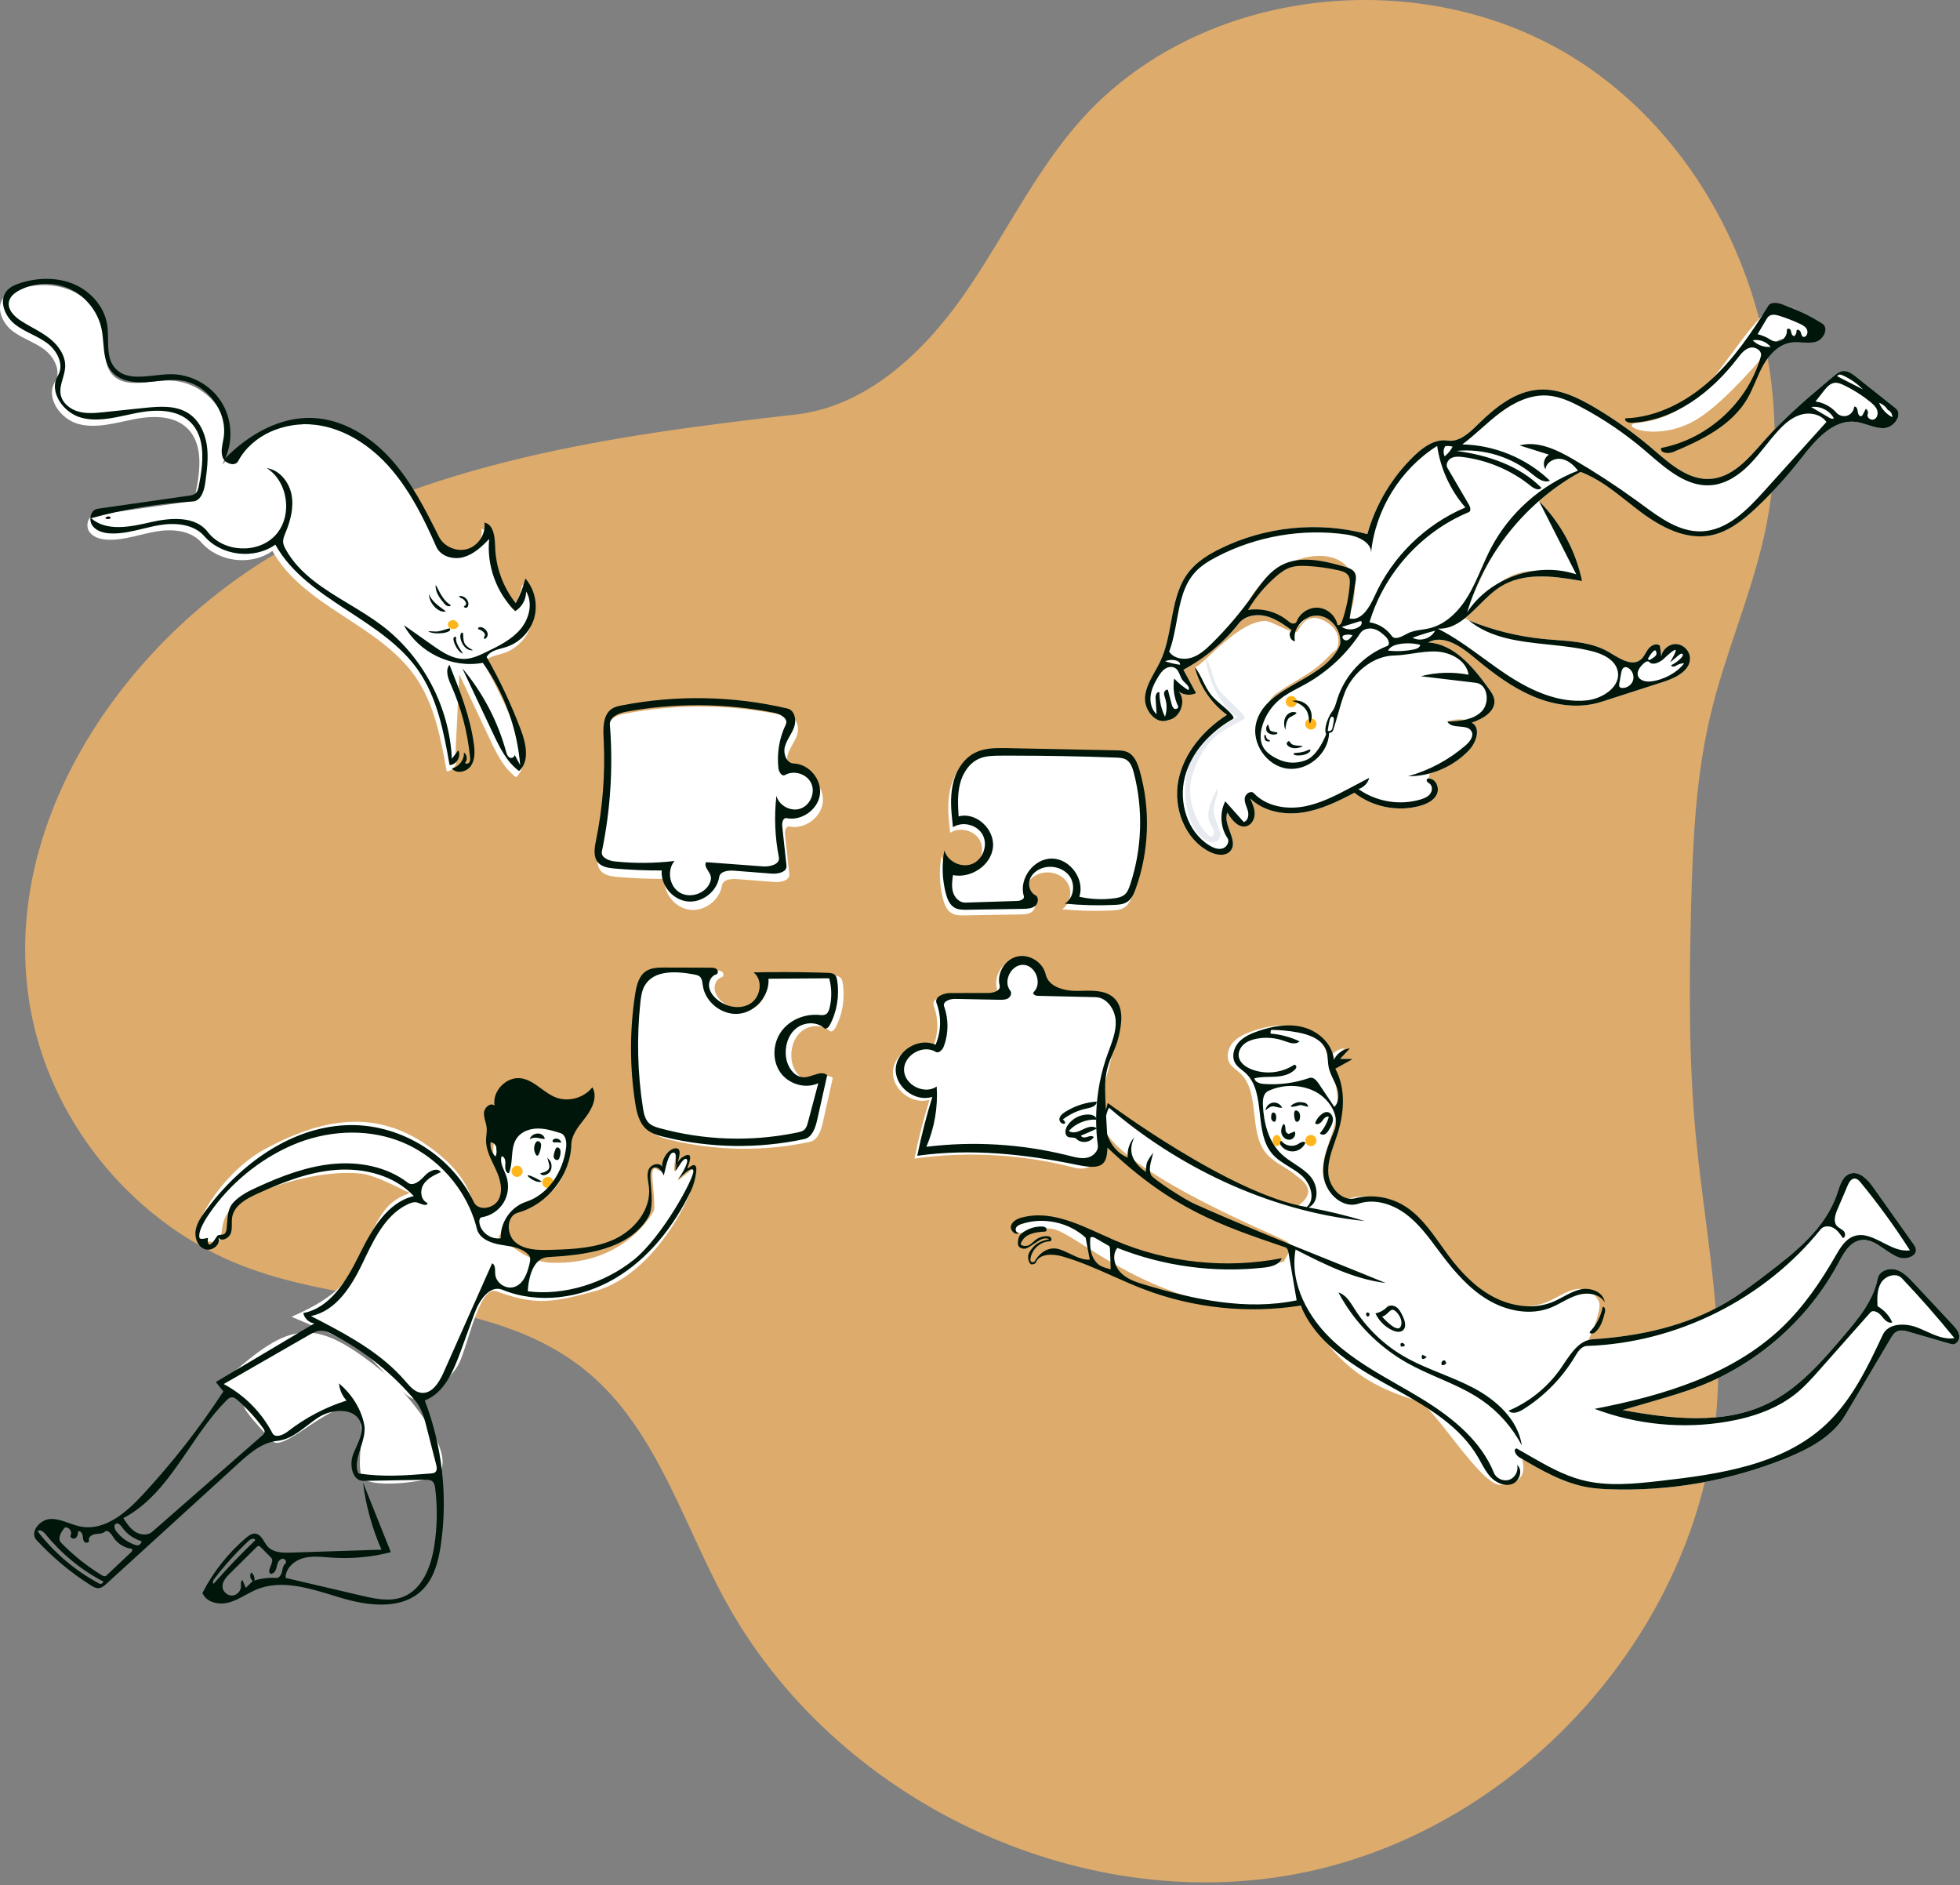 <svg width="417" height="401" viewBox="0 0 417 401" fill="none" xmlns="http://www.w3.org/2000/svg">
<rect x="0" y="0" width="417" height="401" fill="#808080" stroke="none"/>
<path d="M365.415 296.916C362.937 345.241 324.218 389.034 276.755 398.453C229.292 407.874 177.347 382.818 154.22 340.315C151.668 335.624 149.395 330.704 147.123 325.785C141.256 313.085 135.391 300.39 124.725 291.655C112.548 281.681 96.887 279.013 81.069 276.318C71.023 274.608 60.915 272.885 51.594 269.275C29.125 260.572 11.679 239.953 6.816 216.353C-1.065 178.109 23.898 139.063 57.187 118.654C90.476 98.246 130.478 92.561 169.279 88.181C184.121 86.506 196.178 75.32 204.79 63.115C208.123 58.391 211.123 53.425 214.12 48.465C218.865 40.61 223.604 32.765 229.655 25.896C255.278 -3.191 302.993 -8.099 335.631 12.816C368.267 33.731 383.888 76.739 375.209 114.518C373.714 121.025 371.592 127.361 369.471 133.697L369.47 133.698C367.439 139.764 365.407 145.83 363.925 152.046C360.759 165.334 360.154 179.085 359.794 192.74C359.364 209.021 359.263 225.345 360.787 241.56C361.318 247.201 362.044 252.834 362.772 258.467C364.423 271.266 366.074 284.059 365.415 296.916Z" fill="#DDAB6C"/>
<path d="M276.196 218.55C279.413 219.436 282.294 222.115 282.611 225.436C283.221 224.115 284.56 223.16 286.008 223.015L283.906 225.249L286.566 225.302L282.906 227.346C285.175 231.542 284.808 236.719 283.353 241.262C282.463 244.043 281.176 246.83 281.427 249.739C281.673 252.6 284.214 255.523 286.992 254.938L287.131 254.905C290.47 254.062 294.125 254.55 297.125 256.24C301.436 258.669 304.051 263.178 307.013 267.14C309.628 270.638 312.723 273.891 316.592 275.917C320.461 277.944 325.205 278.613 329.235 276.93C331.235 276.095 333.026 274.713 335.148 274.273C337.269 273.834 339.444 275.014 340.223 277.024C340.568 277.914 339.827 281.21 337.938 285.06C338.245 284.972 338.567 284.915 338.903 284.893C348.829 284.249 358.847 282.091 367.389 276.994C370.104 275.374 372.641 273.476 375.159 271.562L376.626 270.444L377.515 269.76C383.04 265.479 388.495 260.707 390.767 254.197L390.886 253.846L391.138 253.076C391.624 251.62 392.24 250.114 393.646 249.662C395.592 249.036 397.365 250.92 398.548 252.587L407.074 264.607C407.293 264.916 407.517 265.235 407.601 265.604C407.97 267.238 405.532 268.063 403.961 267.483C401.104 266.429 398.811 263.286 395.813 263.825C393.706 264.204 392.447 266.244 391.406 268.166L391.143 268.657C384.833 280.469 374.217 289.919 361.753 294.817C358.54 296.079 355.221 297.046 351.906 298.012L345.21 299.962L346.39 300.172C356.381 301.924 367.04 302.994 376.112 298.566C382.153 295.619 386.806 290.545 391.196 285.416L392.789 283.544L393.446 282.762C396.14 279.53 398.7 276.07 399.486 271.975C399.788 270.402 401.773 269.652 403.317 270.078C404.861 270.504 406.037 271.725 407.13 272.896L415.418 281.767C416.071 282.465 416.758 283.237 416.854 284.188C416.95 285.14 416.097 286.217 415.178 285.95L406.191 283.34C405.347 283.095 404.414 282.856 403.62 283.231C403.012 283.519 402.619 284.108 402.271 284.69L392.609 301.007C389.888 305.601 384.846 308.265 379.891 310.257C368.011 315.035 355.118 317.28 342.322 316.799C340.932 316.747 339.54 316.662 338.167 316.446C333.005 315.633 328.343 313.008 323.829 310.353C324.621 313.248 323.916 315.69 319.215 315.875C315.051 316.039 304.853 298.896 301.681 298.007C284.37 293.153 281.527 283.57 275.966 277.024C275.966 277.024 264.727 278.477 257.306 276.93C239.912 273.303 228.223 262.148 224.009 261.438C219.794 260.728 217.015 263.429 215.714 261.791V260.603C215.915 260.277 217.929 258.395 223.674 259.617C231.696 261.325 244.519 267.767 254.312 268.97C264.593 270.234 273.301 268.562 273.253 268.281C273.155 267.708 275.739 265.276 273.675 264.047C271.61 262.819 241.637 250.789 235.123 240.764L235.044 240.64C233.925 238.78 233.074 234.16 235.327 236.275L235.958 235.156C238.385 237.445 246.353 242.676 254.63 247.833C263.381 253.286 275.74 256.778 275.966 256.625C281.002 253.219 276.535 250.753 275.702 250.029C273.751 248.334 271.16 247.41 269.479 245.447C265.446 240.74 268.326 232.318 263.717 228.172C263.019 227.546 262.173 227.052 261.668 226.262C260.802 224.908 261.228 223.024 262.277 221.806C263.325 220.588 264.859 219.908 266.376 219.378C269.526 218.278 272.98 217.664 276.196 218.55Z" fill="white"/>
<path d="M278.899 243.813C279.555 243.813 280.088 243.281 280.088 242.624C280.088 241.967 279.555 241.435 278.899 241.435C278.242 241.435 277.709 241.967 277.709 242.624C277.709 243.281 278.242 243.813 278.899 243.813Z" fill="#FFB61D"/>
<path d="M271.647 243.813C272.134 243.813 272.529 243.281 272.529 242.624C272.529 241.967 272.134 241.435 271.647 241.435C271.16 241.435 270.765 241.967 270.765 242.624C270.765 243.281 271.16 243.813 271.647 243.813Z" fill="#FFB61D"/>
<path d="M228.548 248.387C217.49 245.528 205.868 244.868 194.558 246.457C195.413 242.23 196.484 238.047 197.766 233.929C194.086 235.116 189.741 231.744 189.979 227.884C190.217 224.024 194.943 221.211 198.45 222.841C199.654 220.062 199.731 216.813 198.658 213.98C198.144 212.621 200.194 211.837 201.647 211.837L209.677 211.835C210.799 211.835 212.364 211.314 212.085 210.227C211.424 207.648 213.197 204.703 215.784 204.079C218.325 203.468 221.185 205.208 221.841 207.729L221.876 207.87C222.485 210.577 225.914 211.437 228.689 211.384L230.071 211.35C232.471 211.3 234.972 211.378 236.578 213.057C238.499 215.065 238.07 218.262 237.437 220.988L237.395 221.168C236.497 224.952 235.54 228.721 234.525 232.475C236.497 248.348 231.613 249.18 228.548 248.387Z" fill="white"/>
<path d="M136.319 235.135C135.147 227.506 135.149 219.698 136.324 212.069L136.383 211.7C136.675 209.968 137.187 208.141 138.634 207.187C139.717 206.473 141.085 206.42 142.389 206.419L152.377 206.447C152.831 206.448 153.329 206.465 153.671 206.764C154.013 207.064 154.004 207.752 153.565 207.874C152.519 208.164 151.918 209.37 152.045 210.448C152.172 211.526 152.873 212.46 153.696 213.167C155.659 214.855 158.711 215.454 160.884 214.047C163.057 212.64 163.568 209.015 161.509 207.446C166.174 207.351 170.842 207.366 175.506 207.491L177.255 207.542C177.821 207.56 178.446 207.605 178.841 208.01C179.137 208.314 179.235 208.756 179.301 209.175C179.818 212.405 179.253 215.797 177.718 218.685C177.474 219.145 176.908 219.651 176.522 219.302C174.883 217.814 172.127 218.016 170.45 219.461C168.773 220.906 168.124 223.306 168.421 225.499C168.706 227.61 170.245 229.865 172.373 229.759C174.049 229.675 175.912 228.21 177.179 229.311L175.045 238.844C174.666 240.537 173.986 242.546 172.289 242.909C162.492 245.004 152.22 244.846 142.493 242.45L142.021 242.33C140.84 242.021 139.665 241.621 138.743 240.833C137.14 239.46 136.639 237.221 136.319 235.135Z" fill="white"/>
<path d="M213.179 160.326L236.853 160.801L237.24 160.811C237.951 160.834 238.667 160.896 239.308 161.194C240.754 161.87 241.418 163.535 241.858 165.07C244.207 173.265 243.917 182.194 241.042 190.219L240.92 190.548C240.546 191.535 240.057 192.52 239.173 193.075C238.445 193.532 237.559 193.628 236.696 193.674L236.511 193.683C232.991 193.85 229.459 193.76 225.951 193.414C227.778 192.29 228.239 189.552 227.079 187.748C225.919 185.943 223.469 185.19 221.406 185.776C220.148 186.133 218.976 186.993 218.522 188.219C218.066 189.444 218.506 191.018 219.669 191.616C220.473 192.03 220.334 193.334 219.63 193.902C218.927 194.47 217.948 194.51 217.044 194.524L205.166 194.717C204.273 194.731 203.334 194.735 202.551 194.307C201.439 193.701 200.928 192.395 200.615 191.167C199.859 188.207 199.757 185.082 200.318 182.079C200.993 184.451 203.916 185.891 206.208 184.982C208.5 184.072 209.641 181.019 208.506 178.83C207.372 176.64 204.22 175.812 202.155 177.16L202.069 176.395C201.773 173.713 201.543 170.995 202.058 168.353C202.623 165.46 204.232 162.618 206.87 161.303C208.795 160.344 211.017 160.291 213.179 160.326Z" fill="white"/>
<path d="M141.377 186.958C138.043 186.971 134.709 186.834 131.387 186.547L131.065 186.517C129.875 186.398 128.628 186.16 127.849 185.276C126.797 184.082 127.053 182.282 127.37 180.707L127.401 180.551C128.813 173.641 129.367 166.556 129.049 159.511L128.99 158.296C128.901 156.112 129.041 153.635 130.855 152.512C131.408 152.17 132.048 152.011 132.687 151.883L132.9 151.84C144.518 149.577 156.614 149.807 168.137 152.508C169.655 152.864 170.077 154.92 169.574 156.395C169.071 157.87 167.99 159.11 167.586 160.615C167.182 162.12 167.923 164.158 169.48 164.206C172.722 164.308 175.47 167.601 175.034 170.816C174.599 174.03 171.125 176.467 167.945 175.829C167.198 175.679 166.934 176.783 167.016 177.54L167.924 185.93C168.072 187.299 166.128 187.732 164.755 187.624L156.743 187.001C155.484 186.903 153.796 187.12 153.602 188.368C153.119 191.474 149.934 193.899 146.812 193.54C143.689 193.179 141.14 190.092 141.377 186.958Z" fill="white"/>
<path fill-rule="evenodd" clip-rule="evenodd" d="M119.811 238.593C120.7 238.81 121.973 239.193 121.902 240.034C120.479 256.977 114.356 253.859 108.895 258.717C107.452 260 106.59 263.036 105.97 263.106C108.268 264.168 111.603 268.425 117.343 268.62C133.335 269.162 139.156 257.494 139.156 257.494C139.531 253.752 137.634 247.014 140.002 248.901C141.638 250.203 141.314 243.858 143.548 244.489C144.219 244.68 143.046 248.898 143.548 249.15C143.824 249.29 144.234 248.14 144.948 247.225C145.544 246.462 146.463 245.897 146.653 246.064C146.782 246.177 146.658 247.267 146.122 248.189C145.368 249.486 144.107 250.734 144.284 250.942C144.478 251.171 147.802 248.078 148.005 248.348C149.35 250.142 140.83 270.795 126.454 274.694L125.315 274.999C116.935 277.226 113.415 277.53 105.651 274.694C101.969 273.349 99.68 285.909 97.633 290.09C96.341 292.729 90.065 299.198 87.199 297.242C83.418 294.661 80.335 289.857 77.117 287.426L76.91 287.275C74.718 285.702 69.757 283.316 62.03 280.117L62.379 279.955C63.991 279.223 68.143 277.431 71.332 274.694C75.862 270.804 78.316 262.449 81.474 257.943C84.592 253.494 88.776 254.15 86.251 253.362C86.251 253.362 79.852 249.972 76.91 249.662C67.085 248.625 54.279 253.269 50.182 256.26C44.56 260.366 50.145 266.408 42.378 263.446C39.789 262.46 46.728 249.674 56.299 244.489C69.602 237.284 82.181 235.302 94.793 246.772C99.925 251.441 100.433 255.596 101.809 258.764L101.528 257.988C116.742 256.985 93.947 241.753 112.977 237.942C114.976 237.541 117.073 237.958 119.077 238.421L119.811 238.593Z" fill="white"/>
<path d="M110.013 250.355C110.67 250.355 111.203 249.822 111.203 249.165C111.203 248.508 110.67 247.976 110.013 247.976C109.356 247.976 108.824 248.508 108.824 249.165C108.824 249.822 109.356 250.355 110.013 250.355Z" fill="#FFB61D"/>
<path d="M116.555 252.733C117.211 252.733 117.744 252.201 117.744 251.544C117.744 250.887 117.211 250.355 116.555 250.355C115.898 250.355 115.365 250.887 115.365 251.544C115.365 252.201 115.898 252.733 116.555 252.733Z" fill="#FFB61D"/>
<path fill-rule="evenodd" clip-rule="evenodd" d="M47.51 295.289C60.401 304.215 43.907 291.886 57.993 306.579C60.837 309.547 75.239 292.6 76.725 302.643C77.266 306.307 76.085 310.12 76.805 313.753C77.477 317.142 92.219 315.107 93.358 313.625C97.486 308.251 84.64 294.446 81.946 292.239C66.915 279.926 61.954 280.78 47.909 293.52L47.51 295.289Z" fill="white"/>
<path fill-rule="evenodd" clip-rule="evenodd" d="M382.868 72.165C385.396 72.468 387.748 72.749 387.748 69.801C387.748 69.1 379.237 62.941 376.716 65.313C373.473 68.364 370.898 71.861 368.403 75.25C363.167 82.362 358.286 88.992 348.335 89.98L348.215 89.993C344.358 90.458 351.544 93.882 359.615 89.98C365.164 87.296 372.547 78.806 376.054 74.775C376.971 73.719 377.623 72.969 377.908 72.709L377.981 72.646C379.176 71.724 381.067 71.95 382.868 72.165ZM394.873 80.141L403.293 86.825C404.933 88.127 403.012 90.933 400.923 91.067C399.709 91.146 398.547 90.772 397.378 90.397C396.532 90.126 395.683 89.853 394.81 89.75C389.865 89.165 386.095 93.822 383.028 97.745C380.225 101.329 377.155 104.705 373.853 107.836L373.407 108.256L372.942 108.684C370.286 111.098 367.307 113.285 363.803 113.916C358.643 114.844 353.518 112.202 349.304 109.084C348.275 108.323 347.266 107.525 346.255 106.727C343.125 104.253 339.99 101.775 336.278 100.387C333.061 102.142 330.051 104.263 327.302 106.682L327.425 106.586C332.04 111.212 335.267 117.205 336.589 123.604L335.706 123.45L335.123 123.351C329.67 122.436 323.829 121.895 319.22 124.813C317.596 125.842 316.147 127.278 314.715 128.698C313.718 129.687 312.729 130.667 311.693 131.497C311.956 131.654 312.225 131.816 312.5 131.985C317.601 134.071 323.006 135.407 328.491 135.937C329.329 136.018 330.177 136.082 331.026 136.147C334.96 136.446 338.945 136.748 342.307 138.723L343.486 139.428C345.378 140.548 347.485 141.615 349.07 140.318C349.526 139.944 349.824 139.433 350.124 138.919C350.306 138.607 350.489 138.293 350.708 138.01C351.287 137.26 352.436 136.732 353.156 137.348L353.448 139.64C353.661 138.165 355.083 136.967 356.572 137.008C358.06 137.05 359.414 138.325 359.544 139.809C359.779 142.502 356.726 144.114 354.134 144.971L340.701 149.3C335.902 150.847 330.581 150.046 325.953 148.04C321.646 146.174 317.845 143.333 314.213 140.346L313.408 139.681C310.665 137.398 306.958 134.919 303.846 136.664C309.253 136.993 313.197 141.653 316.422 146.06L316.732 146.486C317.254 147.206 317.792 147.963 317.921 148.843C318.282 151.306 315.484 152.941 313.121 153.723C315.112 154.79 314.126 157.887 312.583 159.537C310.338 161.937 307.399 163.664 304.228 164.519L303.938 165.521C303.92 165.589 303.912 165.624 303.913 165.625C305.409 165.521 306.331 167.53 305.722 168.9C305.113 170.269 303.609 170.999 302.166 171.407C297.412 172.751 292.043 171.69 288.157 168.64L287.402 169.034C284.119 170.733 280.723 172.313 277.074 172.849C273.144 173.426 268.818 172.616 265.978 169.84L266.165 170.249C266.566 171.14 266.927 172.061 266.941 173.033C266.955 174.152 266.376 175.362 265.315 175.721C263.564 176.314 262.035 174.443 261.126 172.833C260.628 174.073 261.141 175.467 261.64 176.823C262.21 178.37 262.761 179.866 261.771 181.025C260.741 182.231 258.785 181.923 257.367 181.211C252.054 178.546 249.558 171.838 250.708 166.007C251.86 160.175 256.053 155.292 261.046 152.067C257.656 149.582 255.176 145.883 254.166 141.803C254.435 142.15 255.636 141.034 257.344 139.446C260.467 136.544 265.281 132.069 269.171 132.111C269.916 132.119 271.12 132.695 272.298 133.26H272.298C273.152 133.669 273.992 134.072 274.637 134.248C274.69 134.179 274.755 134.117 274.829 134.062L274.094 133.534C272.613 132.482 271.067 131.493 269.314 131.057C267.269 130.549 264.848 130.967 263.545 132.623C260.359 136.673 256.322 140.051 251.774 142.473L254.47 147.451C253.356 147.983 251.967 147.886 250.933 147.214L250.806 147.128L250.886 147.228C252.439 149.253 251.074 152.784 248.532 153.185C245.952 154.267 243.351 151.034 243.605 148.248C243.782 146.295 244.75 144.565 245.719 142.831C246.133 142.091 246.546 141.35 246.9 140.592C248.093 138.029 248.617 135.181 249.139 132.352C249.853 128.474 250.56 124.631 252.975 121.6C254.666 119.477 257.034 118 259.463 116.79C269.103 111.985 280.51 110.836 290.914 113.622C292.687 107.274 296.199 101.42 300.969 96.87L301.253 96.603C303.077 94.922 305.346 93.42 307.767 93.696L307.958 93.722C310.361 94.088 312.45 92.234 314.196 90.518L314.735 89.989L315.157 89.582C318.623 86.272 322.647 83.217 327.382 82.888C331.594 82.594 335.627 84.528 339.263 86.676C343.377 89.106 347.29 91.874 350.95 94.946L351.592 95.491L351.781 95.652L351.99 95.832L352.11 95.935C355.561 98.9 359.338 102.144 363.831 101.875C368.436 101.599 371.802 97.775 374.902 94.252L374.903 94.251L374.905 94.25C375.154 93.966 375.403 93.683 375.65 93.405C379.475 89.1 383.831 85.308 388.239 81.595L390.13 80.008C390.702 79.528 391.318 79.029 392.058 78.933C393.1 78.797 394.05 79.489 394.873 80.141ZM311.623 153.125C310.687 152.939 309.41 153.021 307.792 153.37C308.857 153.374 309.754 153.355 310.483 153.313C310.835 153.269 311.186 153.215 311.531 153.145L311.623 153.125ZM276.952 132.51C277.293 132.159 277.653 131.79 278.053 131.474C278.796 131.082 279.634 130.883 280.476 130.963C283.329 131.234 285.489 134.267 285.116 137.109C283.61 140.84 279.884 142.969 276.198 145.074V145.075C273.928 146.372 271.673 147.66 269.963 149.309C270.392 148.601 270.862 148.036 271.338 147.688C272.826 146.606 274.381 145.668 275.847 144.783H275.847C277.08 144.04 278.249 143.334 279.261 142.614C280.854 141.479 281.924 140.401 282.753 139.566H282.753C283.387 138.927 283.88 138.43 284.358 138.158C284.398 138.136 286.195 134.493 281.85 132.111C278.569 130.313 277.107 132.587 276.321 133.81C276.066 134.207 275.883 134.493 275.731 134.493C275.692 134.493 275.637 134.486 275.568 134.474C275.677 134.087 275.841 133.712 276.053 133.361C276.347 133.129 276.642 132.828 276.952 132.51ZM277.879 131.57C277.133 132.002 276.493 132.63 276.053 133.361L275.945 133.443C275.728 133.6 275.511 133.716 275.287 133.769C274.836 133.876 273.761 133.051 272.85 132.351C272.305 131.934 271.819 131.561 271.56 131.459C269.857 130.792 269.658 130.782 268.477 130.726C268.277 130.717 268.05 130.706 267.782 130.69L267.292 130.66C267.185 130.654 267.067 130.649 266.941 130.644H266.94C265.961 130.602 264.552 130.543 264.834 129.782C269.866 116.162 291.366 113.198 287.811 128.594C287.517 129.867 286.745 130.981 285.973 132.096C285.587 132.653 285.202 133.209 284.876 133.787C283.487 131.813 281.972 130.772 280.334 130.665C279.421 130.605 278.688 130.972 278.053 131.474L277.879 131.57ZM316.878 119.352L316.883 119.344C315.7 121.593 314.429 124.301 313.071 127.466C314.092 124.653 315.371 121.936 316.878 119.352ZM326.464 121.426L326.3 121.432C324.988 121.487 323.811 121.684 322.769 122.021C321.614 122.396 320.383 123.022 319.079 123.9C321.361 122.636 323.883 121.791 326.464 121.426Z" fill="white"/>
<path fill-rule="evenodd" clip-rule="evenodd" d="M259.379 178.468C258.348 179.674 256.854 179.285 255.485 177.951C252.622 175.158 251.47 169.771 252.622 163.939C253.772 158.108 258.258 155.705 263.251 152.48C261.011 151.557 256.952 145.706 256.545 140.02C257.925 141.802 257.998 145.001 259.379 146.783C260.689 148.474 263.308 150.532 264.619 152.223C264.786 152.439 264.931 152.802 264.693 152.937C259.906 155.656 256.805 156.556 253.982 163.939C251.159 171.322 256.89 178.152 257.652 177.951C258.59 177.703 258.258 176.458 257.719 175.651C256.199 173.374 257.645 170.339 258.884 167.898C259.546 168.641 257.954 170.772 258.289 172.987C258.617 175.15 260.297 177.394 259.379 178.468Z" fill="#E7EAEE"/>
<path d="M278.899 155.208C279.555 155.208 280.088 154.676 280.088 154.019C280.088 153.362 279.555 152.829 278.899 152.829C278.242 152.829 277.709 153.362 277.709 154.019C277.709 154.676 278.242 155.208 278.899 155.208Z" fill="#FFB61D"/>
<path d="M274.736 150.451C275.393 150.451 275.925 149.918 275.925 149.261C275.925 148.604 275.393 148.072 274.736 148.072C274.079 148.072 273.547 148.604 273.547 149.261C273.547 149.918 274.079 150.451 274.736 150.451Z" fill="#FFB61D"/>
<path d="M96.877 160.941C97.565 162.224 96.484 164.059 95.028 164.08C93.782 157.071 92.437 149.82 88.381 143.97C80.613 132.771 64.606 129.092 57.956 117.195C53.427 120.418 46.503 119.596 42.855 115.403C40.586 112.795 36.631 112.475 33.224 113.057C29.816 113.638 26.487 114.925 23.032 114.815C21.533 114.768 19.9 114.365 19.027 113.145C18.155 111.925 18.659 109.778 20.144 109.565C26.612 108.639 33.081 107.713 39.549 106.787C40.057 106.715 40.596 106.628 40.982 106.29C41.418 105.907 41.555 105.294 41.668 104.725C42.605 100.012 43.279 94.394 39.809 91.07C36.933 88.316 32.394 88.411 28.486 89.179C24.579 89.948 20.552 91.212 16.701 90.197C12.85 89.183 9.63 84.609 11.706 81.21C13.096 78.934 11.528 75.898 9.383 74.312C7.239 72.727 4.57 71.946 2.491 70.275C0.412 68.604 -0.907 65.379 0.748 63.289C1.477 62.369 2.617 61.885 3.736 61.531C7.438 60.363 11.566 60.275 15.136 61.803C18.704 63.331 21.603 66.606 22.183 70.445C22.657 73.572 21.758 77.21 23.825 79.604C26.528 82.734 31.523 80.978 35.658 80.941C39.888 80.902 44.07 83.144 46.378 86.688C48.687 90.232 49.047 94.963 47.303 98.816C52.215 93.818 58.832 89.984 65.835 90.245C72.304 90.486 78.247 94.207 82.574 99.022C86.9 103.837 89.851 109.701 92.745 115.491C93.823 117.649 96.558 118.818 98.863 118.107C101.167 117.396 102.767 114.888 102.443 112.499C104.451 112.937 104.66 115.651 104.722 117.706C104.852 122.023 106.415 126.284 109.107 129.661C110.007 128 110.695 126.223 111.146 124.388C113.111 126.647 113.844 129.917 113.032 132.799C112.22 135.68 109.887 138.086 107.032 138.986C105.512 139.465 103.654 139.696 102.9 141.1C105.75 146.089 108.2 151.305 110.221 156.684C111.305 159.568 112.087 163.279 109.806 165.35C107.168 163.402 105.669 160.314 104.27 157.349C102.088 152.724 99.905 148.099 97.722 143.475" fill="white"/>
<path fill-rule="evenodd" clip-rule="evenodd" d="M104.077 114.648C103.504 120.248 105.6 126.062 109.615 130.009C111.046 129.145 111.962 127.487 111.93 125.815C113.434 128.289 112.592 131.643 110.721 133.853C108.85 136.063 106.166 137.388 103.562 138.652C102.07 139.376 100.521 140.115 98.862 140.165C96.332 140.24 94.066 138.719 91.998 137.26L85.929 132.982C89.065 138.833 96.201 142.24 102.722 140.998C107.256 147.36 110.033 154.961 110.666 162.747L109.447 160.495C109.436 160.468 109.422 160.44 109.403 160.413L109.447 160.495C109.623 160.927 108.938 161.405 108.476 161.181C107.986 160.944 107.801 160.353 107.655 159.828C105.87 153.354 102.671 147.275 98.346 142.138L104.894 156.012C106.294 158.977 107.793 162.066 110.43 164.013C112.712 161.942 111.93 158.231 110.846 155.347C108.825 149.968 106.374 144.752 103.525 139.762C104.137 138.623 105.477 138.256 106.773 137.903H106.774H106.774C107.073 137.821 107.371 137.74 107.656 137.649C110.512 136.749 112.844 134.344 113.656 131.462C114.469 128.58 113.735 125.311 111.771 123.051C111.319 124.886 110.632 126.663 109.731 128.324C107.039 124.947 105.477 120.686 105.346 116.369C105.285 114.315 105.075 111.6 103.067 111.162C103.392 113.552 101.791 116.059 99.487 116.77C97.183 117.481 94.448 116.311 93.37 114.155C90.476 108.364 87.524 102.5 83.198 97.685C78.872 92.87 72.928 89.149 66.459 88.908C59.456 88.647 52.84 92.481 47.927 97.48C49.672 93.627 49.311 88.895 47.003 85.351C44.694 81.808 40.512 79.565 36.283 79.604C35.21 79.613 34.08 79.739 32.946 79.864C29.71 80.224 26.451 80.585 24.449 78.267C23.036 76.63 23.009 74.411 22.982 72.172C22.97 71.136 22.957 70.096 22.808 69.108C22.227 65.269 19.329 61.994 15.76 60.466C12.191 58.937 8.063 59.027 4.36 60.194C3.241 60.548 2.101 61.032 1.373 61.952C-0.283 64.043 1.036 67.267 3.115 68.938C4.209 69.817 5.467 70.451 6.726 71.084C7.858 71.654 8.992 72.225 10.008 72.976C12.153 74.562 13.72 77.597 12.33 79.873C10.254 83.272 13.475 87.846 17.325 88.86C20.509 89.7 23.812 88.981 27.069 88.272C27.752 88.124 28.433 87.976 29.111 87.842C33.018 87.074 37.557 86.979 40.434 89.733C43.904 93.057 43.229 98.675 42.293 103.388C42.18 103.957 42.042 104.57 41.606 104.953C41.221 105.291 40.682 105.378 40.174 105.45L20.768 108.228C19.283 108.44 18.779 110.588 19.652 111.808C20.524 113.028 22.158 113.431 23.657 113.478C25.949 113.551 28.186 113.009 30.427 112.466C31.564 112.191 32.701 111.916 33.848 111.72C37.255 111.138 41.21 111.458 43.479 114.066C47.127 118.259 54.052 119.081 58.58 115.858C62.08 122.118 68.17 126.103 74.287 130.105C79.795 133.709 85.325 137.327 89.005 142.633C93.062 148.482 94.406 155.734 95.653 162.742C97.109 162.722 98.19 160.887 97.502 159.604L96.134 161.408C95.629 150.362 89.987 139.657 81.161 132.997C78.976 131.347 76.579 129.901 74.187 128.458C68.931 125.288 63.701 122.133 60.791 116.866C60.529 116.392 60.285 115.89 60.242 115.349C60.189 114.666 60.461 114.007 60.724 113.371L60.761 113.28C61.81 110.735 62.544 107.943 62.028 105.239C61.513 102.535 59.477 99.979 56.755 99.572C61.363 102.519 62.307 109.834 58.6 113.855C54.891 117.876 47.525 117.527 44.214 113.172C41.561 109.683 36.255 110.11 31.985 111.1C27.714 112.089 22.685 113.125 19.386 110.239C26.444 108.298 33.707 107.103 41.014 106.68C42.755 106.579 43.438 104.408 43.673 102.68C44.033 100.024 44.394 97.324 43.999 94.673C43.604 92.022 42.344 89.377 40.094 87.92C37.392 86.17 33.904 86.441 30.703 86.776L22.195 87.666C20.361 87.858 18.477 88.046 16.7 87.558C14.923 87.07 13.25 85.744 12.909 83.933C12.694 82.789 13.022 81.663 13.352 80.527C13.59 79.709 13.829 78.887 13.868 78.049C13.979 75.665 12.439 73.481 10.568 72C9.421 71.093 8.144 70.379 6.865 69.665C6.057 69.213 5.248 68.761 4.471 68.259C3.01 67.316 1.51 65.791 1.917 64.099C2.176 63.017 3.155 62.267 4.14 61.749C7.463 59.997 11.616 59.919 15.003 61.543C18.39 63.167 20.928 66.456 21.643 70.143C21.819 71.053 21.899 72.003 21.979 72.952C22.163 75.145 22.348 77.328 23.718 78.977C25.355 80.945 28.184 81.441 30.742 81.319C31.619 81.277 32.495 81.179 33.371 81.081C35.05 80.893 36.727 80.705 38.396 80.915C44.009 81.622 48.432 87.462 47.591 93.057C47.544 93.367 47.484 93.679 47.424 93.992C47.21 95.108 46.993 96.235 47.375 97.283C47.863 98.626 49.998 99.34 50.675 98.082C53.706 92.446 60.658 89.606 67.015 90.35C73.371 91.095 79.06 94.922 83.233 99.774C87.406 104.626 90.245 110.465 92.834 116.318C93.746 118.38 96.462 119.126 98.63 118.513C100.8 117.9 102.521 116.278 104.077 114.648ZM92.686 124.471C92.748 124.463 92.891 124.742 93.107 125.164C93.637 126.203 94.608 128.102 95.887 128.68C95.83 129.218 94.984 128.93 94.632 128.519C93.632 127.35 92.57 126.005 92.686 124.471ZM95.706 133.697C96.367 134.665 92.412 135.146 91.098 134.302C91.329 134.257 91.634 134.281 91.972 134.307C92.373 134.338 92.819 134.373 93.244 134.302C93.865 134.197 94.465 134.006 94.918 133.862C95.358 133.723 95.659 133.627 95.706 133.697ZM94.757 130.101C93.183 130.371 91.249 128.274 91.249 126.302C91.702 127.76 93.314 128.917 94.205 129.555C94.658 129.881 94.925 130.072 94.757 130.101ZM100.398 138.347C98.301 138.347 97.35 134.811 98.301 134.584C98.528 134.481 98.539 134.797 98.555 135.265C98.571 135.757 98.593 136.415 98.879 136.929C99.197 137.498 99.87 137.879 100.262 138.101C100.559 138.27 100.696 138.347 100.398 138.347ZM102.733 133.532C103.194 133.786 103.614 134.179 103.733 134.691C103.852 135.203 103.566 135.824 103.051 135.93C102.89 135.693 102.977 135.542 103.069 135.384C103.205 135.15 103.351 134.9 102.733 134.331C102.474 134.091 102.171 133.987 101.959 133.914C101.796 133.858 101.686 133.82 101.69 133.754C101.717 133.328 102.36 133.327 102.733 133.532ZM98.809 128.925C98.705 128.997 98.634 129.047 98.695 129.104C98.884 129.28 99.107 129.364 99.33 129.237C99.5 129.138 99.586 128.941 99.626 128.749C99.85 127.678 98.719 126.571 97.653 126.819C97.747 127.068 97.928 127.148 98.148 127.245C98.402 127.357 98.707 127.491 98.991 127.935C99.372 128.533 99.022 128.777 98.809 128.925ZM98.45 139.023C97.216 138.664 95.995 135.748 96.652 135.527C97.062 135.39 97.06 135.412 97.036 135.642C97.014 135.853 96.974 136.239 97.216 136.838C97.516 137.581 97.936 138.184 98.203 138.568C98.386 138.831 98.498 138.991 98.45 139.023ZM381.227 72.827C378.577 73.153 376.488 75.291 375.17 77.614C374.534 78.736 374.024 79.925 373.514 81.113L373.514 81.114C372.97 82.383 372.425 83.652 371.726 84.841C368.391 90.514 362.054 93.614 355.981 96.147C354.934 96.585 353.1 96.379 353.426 95.292C363.369 93.406 371.928 85.534 374.638 75.784C374.958 74.635 373.464 73.665 372.311 73.969C371.268 74.244 370.525 75.114 369.855 75.978L369.645 76.249C364.107 83.453 356.157 89.542 347.08 89.936C346.437 89.963 345.518 89.571 345.8 88.994C352.524 88.768 358.862 85.449 363.854 80.941C368.847 76.432 372.653 70.78 376.215 65.073C376.766 64.191 378.089 64.379 379.073 64.715C382.095 65.746 384.994 67.135 387.69 68.846C389.137 69.765 387.991 72.216 386.345 72.696C385.4 72.973 384.413 72.906 383.421 72.838C382.687 72.788 381.951 72.738 381.227 72.827ZM378.645 67.206L378.413 67.136C377.706 66.933 376.916 66.82 376.347 67.26C376.126 67.43 375.968 67.665 375.823 67.904L373.931 71.095C374.924 71.324 375.876 71.732 376.728 72.291C377.425 72.747 378.384 72.765 379.097 72.334C379.809 71.903 380.239 71.045 380.158 70.216C380.128 69.907 380.634 69.823 380.846 70.05C381.004 70.22 381.051 70.453 381.099 70.686V70.686C381.114 70.765 381.13 70.843 381.15 70.919C381.23 71.219 381.475 71.542 381.78 71.481C382.088 71.187 382.257 70.752 382.227 70.328C382.338 69.889 383.022 70.28 383.128 70.719C383.234 71.159 383.432 71.784 383.869 71.667C384.51 71.508 384.712 70.614 384.4 70.032C384.087 69.449 383.458 69.121 382.858 68.842C381.49 68.208 380.082 67.662 378.645 67.206ZM372.894 72.393C373.882 73.387 375.32 73.916 376.716 73.799C375.86 72.722 374.404 72.159 373.045 72.367L372.894 72.393ZM302.166 171.406C297.412 172.751 292.043 171.69 288.157 168.64C284.64 170.483 281.003 172.271 277.074 172.848C273.144 173.426 268.818 172.616 265.978 169.84C266.447 170.857 266.926 171.912 266.94 173.032C266.955 174.152 266.376 175.361 265.315 175.721C263.564 176.314 262.035 174.442 261.126 172.833C260.628 174.072 261.141 175.467 261.64 176.823C262.21 178.37 262.761 179.866 261.771 181.025C260.741 182.231 258.785 181.922 257.367 181.211C252.054 178.546 249.558 171.838 250.708 166.007C251.86 160.175 256.053 155.292 261.046 152.067C257.656 149.582 255.176 145.883 254.166 141.803C254.856 142.694 255.368 143.729 255.88 144.764V144.764C256.392 145.799 256.905 146.834 257.595 147.725C258.251 148.571 259.084 149.272 259.917 149.974H259.918C260.752 150.675 261.585 151.377 262.24 152.222C262.407 152.438 262.552 152.801 262.315 152.936C257.528 155.654 253.433 159.986 252.075 165.321C250.717 170.655 252.607 176.953 257.294 179.838C258.12 180.347 259.106 180.755 260.044 180.507C260.982 180.26 261.685 179.082 261.147 178.275C259.627 175.999 259.442 172.896 260.681 170.455L264.609 174.859C265.512 174.627 265.735 173.413 265.495 172.511C265.419 172.226 265.315 171.944 265.211 171.662L265.21 171.662C264.986 171.056 264.762 170.452 264.822 169.818C264.91 168.889 266.122 168.059 266.762 168.737C269.317 171.445 273.421 172.212 277.094 171.617C280.769 171.021 284.134 169.257 287.426 167.519L291.311 165.468C291.03 166.588 290.122 167.529 289.012 167.848C292.762 170.542 297.776 171.389 302.202 170.075C302.965 169.849 303.747 169.536 304.242 168.913C304.736 168.29 304.817 167.277 304.219 166.752C304.146 166.687 304.065 166.631 303.983 166.575C303.824 166.464 303.665 166.355 303.574 166.187C303.436 165.934 303.649 165.508 303.913 165.624C305.409 165.52 306.331 167.529 305.722 168.9C305.113 170.269 303.609 170.998 302.166 171.406ZM275.626 151.524C274.772 151.249 273.814 151.839 273.443 152.655C273.072 153.472 273.177 154.432 273.457 155.284C273.547 154.323 273.669 153.598 274.033 152.966C274.189 152.694 274.675 152.437 275.102 152.211C275.654 151.919 276.108 151.679 275.626 151.524ZM274.902 149.109C276.148 148.799 277.555 149.279 278.352 150.285C279.149 151.292 279.293 152.772 278.705 153.913C278.564 153.742 278.531 153.433 278.489 153.045C278.365 151.9 278.168 150.069 274.902 149.109ZM273.821 157.959C273.427 158.451 274.8 159.751 276.948 158.854C277.345 158.689 277.021 158.67 276.509 158.639C276.042 158.612 275.42 158.576 275.049 158.41C274.735 158.27 274.575 158.046 274.454 157.877C274.276 157.629 274.186 157.504 273.821 157.959ZM278.173 159.605C279.549 158.919 278.685 160.929 275.806 160.683C275.547 160.66 275.208 160.561 275.21 160.299C275.211 160.207 275.454 160.186 275.833 160.153C276.421 160.102 277.335 160.022 278.173 159.605ZM269.682 155.79C270.2 156.296 270.954 156.309 271.457 156.212C271.763 156.152 271.914 155.878 271.632 155.79C271.567 155.769 271.458 155.752 271.327 155.731C271.028 155.684 270.615 155.619 270.338 155.452C270.16 155.344 270.059 154.978 269.972 154.664C269.882 154.342 269.808 154.073 269.682 154.199C269.433 154.447 269.164 155.284 269.682 155.79ZM270.142 157.5C270.392 157.882 269.438 157.751 269.232 157.5C269.027 157.251 268.824 156.309 269.169 156.309C269.268 156.309 269.303 156.457 269.343 156.635C269.381 156.799 269.424 156.988 269.53 157.109C269.737 157.342 269.875 157.377 269.976 157.402C270.045 157.42 270.096 157.433 270.142 157.5ZM313.088 155.606C313.602 156.635 312.702 157.788 311.834 158.542C308.303 161.607 304.085 163.873 299.581 165.126C304.435 165.159 309.267 163.082 312.582 159.537C314.126 157.886 315.112 154.79 313.121 153.723C315.484 152.941 318.282 151.306 317.921 148.843C317.792 147.963 317.254 147.206 316.732 146.485L316.422 146.06C313.197 141.653 309.253 136.993 303.846 136.664C306.958 134.919 310.665 137.398 313.408 139.681L314.213 140.346C317.845 143.332 321.646 146.173 325.953 148.04C330.581 150.045 335.902 150.847 340.701 149.3L354.134 144.971C356.726 144.113 359.779 142.502 359.544 139.809C359.414 138.325 358.06 137.049 356.572 137.008C355.083 136.967 353.661 138.165 353.448 139.639L353.156 137.348C352.436 136.732 351.287 137.26 350.708 138.01C350.489 138.293 350.306 138.607 350.124 138.919C349.824 139.433 349.526 139.944 349.07 140.317C347.485 141.614 345.378 140.548 343.486 139.428L342.307 138.723C338.945 136.748 334.96 136.445 331.026 136.147C330.177 136.082 329.329 136.017 328.491 135.937C323.006 135.407 317.601 134.071 312.5 131.984C317.177 135.82 323.288 136.464 329.452 137.113C332.559 137.441 335.679 137.769 338.635 138.508C340.981 139.094 343.573 140.29 344.148 142.638C344.984 146.047 340.934 148.688 337.438 149.007C331.721 149.528 326.15 147.097 321.297 143.994L320.75 143.64C318.993 142.487 317.29 141.246 315.588 140.006C312.466 137.731 309.346 135.457 305.9 133.729C309.46 133.908 312.059 131.331 314.715 128.698C316.147 127.278 317.596 125.842 319.22 124.813C323.993 121.79 330.088 122.479 335.706 123.449L336.589 123.604C335.267 117.205 332.04 111.212 327.425 106.586L335.356 122.177C327.005 119.395 316.991 122.872 312.161 130.229C315.889 117.647 324.759 106.672 336.278 100.386C339.99 101.775 343.125 104.253 346.255 106.727L346.257 106.728H346.258C347.267 107.526 348.277 108.324 349.304 109.084C353.518 112.202 358.643 114.843 363.803 113.916C367.513 113.248 370.634 110.835 373.407 108.255L373.853 107.836C377.155 104.705 380.225 101.329 383.028 97.744C386.095 93.822 389.865 89.165 394.81 89.75C395.683 89.853 396.532 90.126 397.378 90.397C398.547 90.772 399.709 91.145 400.923 91.067C403.012 90.933 404.934 88.127 403.293 86.825L394.873 80.141C394.05 79.488 393.1 78.797 392.058 78.933C391.318 79.028 390.702 79.528 390.13 80.008L388.239 81.595C383.831 85.308 379.475 89.099 375.65 93.405C375.402 93.684 375.153 93.967 374.902 94.252C371.802 97.775 368.436 101.599 363.831 101.874C359.338 102.143 355.561 98.9 352.11 95.935C351.937 95.786 351.764 95.638 351.592 95.49L350.95 94.946C347.29 91.874 343.377 89.105 339.263 86.676C335.627 84.528 331.594 82.594 327.382 82.887C322.453 83.23 318.296 86.526 314.735 89.989L314.196 90.517C312.45 92.233 310.361 94.088 307.958 93.721L307.767 93.696C305.346 93.42 303.077 94.922 301.253 96.603L300.969 96.869C296.199 101.42 292.687 107.273 290.914 113.622C280.51 110.836 269.103 111.985 259.463 116.79C257.034 118 254.666 119.476 252.975 121.599C250.56 124.63 249.853 128.474 249.139 132.352H249.138C248.617 135.181 248.093 138.028 246.9 140.591C246.546 141.35 246.133 142.091 245.719 142.831C244.75 144.565 243.782 146.295 243.605 148.247C243.351 151.034 245.952 154.267 248.532 153.185C251.116 152.778 252.484 149.134 250.806 147.127C251.851 147.876 253.31 148.005 254.47 147.451L251.774 142.473C256.322 140.051 260.359 136.673 263.545 132.623C264.848 130.967 267.269 130.548 269.314 131.057C271.067 131.493 272.613 132.482 274.094 133.534L274.829 134.062C273.972 134.686 274.466 136.344 275.525 136.397C274.842 133.614 277.624 130.692 280.476 130.963C283.329 131.233 285.489 134.267 285.116 137.108C283.61 140.84 279.883 142.969 276.198 145.074C272.199 147.359 268.248 149.616 267.234 153.863C266.213 158.141 269.512 162.933 273.874 163.505C278.234 164.077 282.658 160.298 282.775 155.901C282.775 155.901 283.42 155.968 283.648 155.284C284.009 154.205 284.349 153.011 284.687 151.827C285.322 149.601 285.947 147.412 286.668 146.105C288.69 142.44 292.453 139.539 296.638 139.437C297.967 139.405 299.287 139.208 300.606 139.011H300.606C302.292 138.76 303.975 138.508 305.67 138.601C308.693 138.768 312.008 140.538 312.444 143.535C309.091 142.884 305.593 142.994 302.287 143.854L313.989 145.246C316.559 145.551 317.039 149.53 315.208 151.358C313.482 153.082 310.851 153.365 308.388 153.475L307.942 153.493C308.373 154.371 309.443 154.462 310.514 154.553C311.582 154.644 312.651 154.734 313.088 155.606ZM375.334 104.472C371.706 108.5 367.465 112.828 362.048 113.031C357.311 113.207 353.168 110.155 349.336 107.331L349.053 107.123L348.137 106.454C343.856 103.348 339.421 100.453 334.855 97.783C331.319 95.716 327.252 93.719 323.286 94.744L329.565 96.72C328.506 97.288 328.129 98.833 328.807 99.825C328.952 98.34 330.67 97.396 332.143 97.628C333.618 97.86 334.816 98.942 335.729 100.122C327.814 103.157 321.081 109.165 317.167 116.684C316.439 118.083 315.806 119.53 315.173 120.975C314.315 122.935 313.458 124.894 312.366 126.731C310.468 129.922 307.658 132.826 304.042 133.672C303.536 133.79 303.017 133.867 302.498 133.945C301.459 134.101 300.423 134.256 299.498 134.737C299.448 134.763 299.397 134.79 299.346 134.817L299.249 134.869L299.176 134.908C298.091 135.488 296.752 136.202 296.083 135.259C294.987 133.716 293.24 132.65 291.366 132.383C294.465 121.97 302.439 113.122 312.474 108.959C313.041 108.723 312.824 107.873 312.514 107.343L307.949 99.532C307.528 98.81 308.021 97.83 308.764 97.447C309.507 97.064 310.392 97.121 311.221 97.225C316.501 97.882 321.585 100.049 325.716 103.402C326.376 103.939 327.459 104.465 327.943 103.765C323.23 99.012 316.489 96.808 309.855 95.92C315.59 95.36 321.52 97.165 325.968 100.827L326.185 101.005C327.247 101.868 328.534 102.785 329.759 102.255C324.791 97.49 317.997 94.677 311.115 94.537C312.531 93.483 313.854 92.312 315.176 91.142L315.177 91.141H315.178C316.521 89.952 317.864 88.762 319.306 87.696C322.167 85.581 325.587 83.929 329.14 84.136C331.719 84.287 334.137 85.4 336.418 86.611C341.242 89.172 345.783 92.264 349.935 95.811C350.229 96.062 350.524 96.317 350.822 96.574C354.768 99.974 359.073 103.684 364.173 103.204C367.283 102.912 370.038 101.034 372.227 98.805C373.438 97.572 374.517 96.222 375.597 94.871C376.469 93.781 377.342 92.69 378.284 91.66C379.642 90.175 381.215 88.778 383.147 88.212C385.078 87.644 387.431 88.114 388.578 89.768L375.334 104.472ZM250.353 132.058C251.052 128.23 251.744 124.446 254.331 121.659C255.597 120.295 257.217 119.312 258.867 118.449C267.306 114.036 277.148 112.355 286.573 113.719C288.88 114.053 291.738 115.347 291.701 117.537C291.687 117.671 291.674 117.805 291.662 117.939C291.686 117.802 291.698 117.668 291.701 117.537C292.64 108.38 297.974 99.765 305.766 94.859C306.457 99.679 308.568 104.285 311.768 107.954C303.289 111.525 296.249 118.392 292.467 126.779L292.407 126.911C291.333 129.263 289.629 132.15 287.142 131.564L288.373 123.955C288.486 123.257 288.591 122.501 288.26 121.877C287.891 121.179 287.101 120.858 286.331 120.626L286.061 120.547C281.603 119.285 276.601 118.073 272.529 120.285C270.375 121.455 268.829 123.416 267.384 125.429L266.31 126.937C263.762 130.494 260.909 133.834 257.793 136.907C256.538 138.143 255.182 139.373 253.501 139.906C251.821 140.439 249.733 140.08 248.736 138.627C249.532 136.55 249.944 134.297 250.353 132.058ZM277.829 161.709C275.183 162.691 273.028 162.207 270.962 161.004C270.078 160.489 269.245 159.826 268.747 158.932C268.001 157.591 268.113 155.928 268.543 154.455C269.187 152.253 270.504 150.254 272.273 148.793C273.496 147.784 274.904 147.043 276.312 146.302L276.313 146.301C276.799 146.045 277.284 145.79 277.762 145.523C282.432 142.919 286.459 139.173 289.396 134.706C289.982 133.814 291.218 133.525 292.252 133.788C293.286 134.052 294.148 134.76 294.894 135.523C295.427 136.07 295.823 137.156 295.111 137.432C290.125 139.362 286.111 143.645 284.506 148.745C284.463 148.884 284.42 149.025 284.378 149.166C284.134 149.973 283.887 150.788 283.364 151.441C282.75 152.208 281.516 154.907 282.146 156.187C282.146 156.187 280.476 160.727 277.829 161.709ZM284.747 121.31C285.554 121.491 286.434 121.751 286.877 122.45C287.24 123.023 287.217 123.751 287.16 124.426C286.935 127.097 286.373 129.74 285.492 132.272C285.344 132.7 284.884 133.215 284.549 132.91C284.169 130.993 282.417 129.435 280.469 129.28C278.521 129.125 276.546 130.388 275.868 132.221C275.734 132.583 275.264 132.717 274.892 132.617C274.612 132.543 274.374 132.373 274.145 132.191L273.92 132.007C271.599 130.122 268.458 129.285 265.507 129.766C267.079 127.119 269.074 124.725 271.392 122.701C272.34 121.872 273.369 121.091 274.567 120.702C275.695 120.337 276.907 120.34 278.09 120.4C280.329 120.515 282.559 120.819 284.747 121.31ZM390.566 87.638C389.438 86.435 387.892 85.63 386.258 85.402L388.111 83.048C388.699 82.31 389.385 81.553 390.312 81.437C390.981 81.352 391.639 81.627 392.247 81.916C394.282 82.886 396.201 84.101 397.949 85.527C398.532 86.002 399.118 86.534 399.372 87.242C399.625 87.951 399.421 88.878 398.742 89.202C398.063 89.526 397.085 88.816 397.363 88.118L397.39 88.039C397.504 87.641 397.324 87.172 396.964 86.963L396.308 88.221C396.248 88.331 396.178 88.437 396.069 88.497C395.632 88.739 395.276 88.058 395.248 87.559L395.242 87.49C395.195 86.997 394.937 86.37 394.485 86.523C394.424 87.366 393.821 88.144 393.021 88.414C392.22 88.684 391.269 88.43 390.71 87.797L390.566 87.638ZM249.26 149.734L248.468 146.729C248.092 146.623 247.724 147.001 247.671 147.388C247.635 147.646 247.693 147.902 247.77 148.153L247.892 148.529C248.299 149.804 248.289 151.209 247.864 152.478C247.079 150.872 246.669 149.082 246.676 147.294C246.164 147.012 245.816 147.87 245.852 148.453L246.074 151.931C245 150.964 244.621 149.394 244.805 147.961C244.989 146.527 245.662 145.204 246.419 143.972C246.813 143.33 247.251 142.685 247.879 142.268C248.508 141.851 249.373 141.708 250.015 142.105C250.548 142.433 250.795 143.019 251.046 143.611C251.236 144.06 251.427 144.513 251.746 144.864C251.859 144.988 251.991 145.115 252.125 145.244C252.644 145.744 253.198 146.279 252.835 146.818C251.718 146.132 250.697 145.291 249.809 144.327C249.488 146.319 249.782 148.405 250.641 150.23C250.817 150.603 250.236 150.959 249.871 150.768C249.505 150.576 249.366 150.133 249.26 149.734ZM356.529 139.903C357.101 139.397 357.624 138.934 357.877 139.06C358.614 139.428 356.612 141.044 355.551 141.5C355.628 142.012 356.371 141.783 356.805 141.5C357.239 141.218 358.454 140.914 358.216 141.221C356.734 143.138 353.872 144.662 351.227 144.96C350.155 145.081 348.828 144.794 348.487 143.771C348.175 142.837 348.869 141.915 349.603 141.221L349.779 141.059C350.088 140.783 350.583 140.514 350.868 140.815C351.623 141.614 352.945 140.96 353.815 140.287C353.815 140.287 356.079 138.104 356.458 138.244C356.835 138.382 355.329 140.844 355.329 140.844C355.702 140.635 356.127 140.259 356.529 139.904V139.903ZM345.696 141.93C345.967 141.868 346.249 141.977 346.483 142.127C347.333 142.674 347.74 143.824 347.42 144.783C347.1 145.742 346.085 146.419 345.077 146.346C344.934 146.336 344.785 146.309 344.673 146.218C344.437 146.03 344.467 145.67 344.52 145.373L344.9 143.202C344.991 142.677 345.177 142.047 345.696 141.93ZM297.762 136.999C299.22 136.753 300.729 136.813 302.163 137.175C302.081 137.766 301.39 138.035 300.805 138.155C299.001 138.528 297.136 138.608 295.307 138.393C295.765 137.531 296.8 137.162 297.762 136.999ZM389.163 88.846L385.337 86.586C387.222 86.305 389.233 87.295 390.158 88.961C389.893 89.203 389.472 89.028 389.163 88.846ZM305.32 134.162C303.699 134.591 302.095 135.09 300.516 135.658C302.156 136.565 304.485 135.84 305.32 134.162ZM289.465 132.111C289.912 132.203 289.709 132.906 289.353 133.19C288.269 134.056 286.622 134.131 285.463 133.366L289.465 132.111ZM391.285 79.699C391.548 79.637 391.818 79.743 392.064 79.854C393.662 80.576 395.126 81.593 396.358 82.84L390.86 80.033C390.945 79.867 391.104 79.742 391.285 79.699ZM307.515 94.867L307.569 94.905C308.066 94.833 308.578 94.875 309.055 95.026C308.639 95.814 308.058 96.516 307.362 97.073C307.013 96.382 307.075 95.503 307.515 94.867ZM401.604 87.152L401.616 87.186C402.223 87.433 402.637 88.093 402.595 88.747C401.343 88.098 400.33 87 399.784 85.7C400.532 85.959 401.185 86.481 401.604 87.152ZM287.759 135.143L287.668 135.267C287.351 135.698 286.974 136.166 286.443 136.227C285.911 136.289 285.367 135.602 285.741 135.221C286.371 134.938 287.11 134.91 287.759 135.143ZM250.129 140.478C250.603 140.589 251.138 140.935 251.063 141.415C249.978 141.274 248.906 141.023 247.871 140.667C248.579 140.371 249.381 140.304 250.129 140.478ZM350.972 140.386C350.725 140.493 350.502 140.043 350.736 139.911C350.736 139.911 352.355 137.072 352.426 139.06C352.46 139.555 351.414 140.161 350.972 140.386ZM282.557 154.965C282.677 154.104 282.904 152.478 283.364 152.478C284.016 152.409 283.765 153.521 283.589 154.304C283.54 154.519 283.497 154.71 283.48 154.845C283.421 155.315 282.982 155.684 282.478 155.458C282.498 155.389 282.523 155.207 282.557 154.965ZM130.793 184.762C134.114 185.049 137.448 185.186 140.782 185.173C140.545 188.307 143.095 191.394 146.217 191.754C149.34 192.115 152.525 189.689 153.008 186.583C153.202 185.336 154.89 185.119 156.149 185.216L164.161 185.84C165.534 185.947 167.477 185.515 167.329 184.145L166.422 175.754C166.34 174.998 166.604 173.895 167.35 174.045C170.53 174.683 174.004 172.245 174.44 169.031C174.875 165.817 172.127 162.523 168.885 162.421C167.328 162.373 166.587 160.335 166.991 158.83C167.208 158.021 167.622 157.288 168.035 156.554C168.391 155.923 168.747 155.292 168.979 154.61C169.482 153.135 169.06 151.079 167.543 150.724C156.019 148.022 143.923 147.792 132.305 150.055L132.093 150.097C131.453 150.226 130.813 150.385 130.261 150.727C128.446 151.85 128.306 154.327 128.395 156.511L128.455 157.726C128.773 164.771 128.218 171.856 126.807 178.766L126.775 178.923C126.459 180.497 126.203 182.297 127.254 183.491C128.034 184.376 129.281 184.614 130.47 184.733L130.793 184.762ZM151.231 186.452C151.324 186.906 151.208 187.378 151.025 187.803L150.967 187.933C149.895 190.197 146.703 191.167 144.565 189.843C142.385 188.494 141.851 185.105 143.51 183.151C139.295 183.656 135.025 183.689 130.803 183.249C129.497 183.114 127.789 182.409 128.056 181.122C129.894 172.278 130.467 163.173 129.755 154.168C129.626 152.536 131.635 151.689 133.245 151.394C143.633 149.487 154.383 149.566 164.742 151.625C166.067 151.889 167.773 152.896 167.186 154.113C165.803 156.978 165.251 160.237 165.612 163.398C165.704 164.204 166.335 165.258 167.038 164.855C168.934 163.766 171.675 164.639 172.593 166.622C173.511 168.605 172.4 171.26 170.344 172C168.288 172.739 165.741 171.4 165.185 169.287C164.688 173.639 164.865 178.068 165.708 182.366C166 183.856 163.831 184.418 162.317 184.305L150.23 183.405C149.86 183.988 150.239 184.592 150.639 185.226C150.888 185.622 151.144 186.029 151.231 186.452ZM213.774 159.137L237.448 159.613L237.835 159.622C238.546 159.645 239.262 159.707 239.902 160.006C241.349 160.681 242.013 162.346 242.453 163.881C244.802 172.076 244.512 181.005 241.636 189.03L241.515 189.359C241.141 190.346 240.651 191.33 239.768 191.886C239.04 192.344 238.153 192.439 237.29 192.485L237.106 192.494C233.586 192.661 230.053 192.571 226.546 192.225C228.372 191.101 228.834 188.363 227.674 186.559C226.514 184.755 224.064 184.001 222 184.587C220.743 184.944 219.571 185.804 219.116 187.03C218.661 188.255 219.101 189.829 220.263 190.428C221.067 190.842 220.929 192.145 220.225 192.713C219.521 193.281 218.542 193.321 217.638 193.336L205.761 193.528C204.868 193.543 203.929 193.546 203.145 193.119C202.034 192.512 201.523 191.206 201.21 189.979C200.454 187.018 200.352 183.894 200.912 180.89C201.588 183.262 204.511 184.702 206.803 183.793C209.095 182.883 210.235 179.831 209.101 177.641C207.966 175.452 204.815 174.623 202.75 175.971L202.664 175.206C202.368 172.523 202.138 169.806 202.653 167.164C203.217 164.271 204.826 161.429 207.465 160.115C209.389 159.155 211.612 159.102 213.774 159.137ZM239.617 161.613C239.024 161.256 238.309 161.195 237.614 161.166L237.44 161.159C230.076 160.884 222.707 160.745 215.338 160.741L212.881 160.746C211.327 160.751 209.722 160.773 208.3 161.4C206.178 162.334 204.803 164.501 204.242 166.752C203.68 169.002 203.815 171.359 203.953 173.674C207.685 172.646 211.699 176.438 211.257 180.283C210.813 184.128 206.55 186.906 202.752 186.164C202.579 187.379 202.41 188.64 202.766 189.814C203.123 190.988 204.165 192.049 205.391 192.01L216.404 191.656C217.086 191.634 218.028 191.281 217.83 190.628C216.705 186.922 219.951 182.595 223.825 182.638C227.698 182.682 230.846 187.082 229.638 190.762C232.058 191.307 234.575 191.421 237.035 191.098C237.833 190.994 238.667 190.824 239.279 190.3C239.881 189.785 240.176 189.006 240.427 188.254C242.983 180.597 243.263 172.195 241.222 164.384C240.958 163.374 240.593 162.287 239.747 161.698L239.617 161.613ZM135.13 234.539C133.958 226.911 133.959 219.102 135.134 211.473L135.194 211.104C135.486 209.373 135.998 207.545 137.445 206.591C138.528 205.877 139.895 205.824 141.2 205.823L151.187 205.851C151.642 205.852 152.14 205.869 152.482 206.169C152.824 206.468 152.814 207.157 152.376 207.278C151.33 207.568 150.729 208.774 150.856 209.852C150.983 210.931 151.684 211.864 152.507 212.571C154.47 214.259 157.522 214.858 159.695 213.451C161.868 212.044 162.379 208.419 160.32 206.851C164.985 206.756 169.652 206.77 174.317 206.895L176.066 206.946C176.631 206.965 177.256 207.009 177.651 207.414C177.948 207.718 178.046 208.16 178.112 208.579C178.629 211.809 178.064 215.202 176.529 218.089C176.285 218.549 175.719 219.056 175.333 218.706C173.694 217.218 170.938 217.421 169.261 218.865C167.584 220.31 166.935 222.71 167.232 224.904C167.517 227.015 169.055 229.27 171.184 229.163C171.783 229.133 172.407 228.926 173.018 228.724H173.019C174.117 228.359 175.176 228.008 175.989 228.715L173.856 238.248C173.477 239.941 172.796 241.95 171.099 242.313C161.303 244.409 151.031 244.25 141.304 241.854L140.831 241.734C139.651 241.425 138.475 241.026 137.554 240.237C135.951 238.864 135.45 236.625 135.13 234.539ZM174.098 230.42C171.327 231.723 167.716 230.604 165.982 228.08C164.248 225.556 164.417 221.949 166.197 219.456C167.977 216.964 171.175 215.639 174.227 215.9L174.482 215.922C174.909 215.958 175.348 215.974 175.712 215.76C176.171 215.489 176.367 214.933 176.495 214.416C177.004 212.351 176.976 210.156 176.414 208.105L163.502 208.199C163.737 211.783 160.787 215.281 157.214 215.653C153.642 216.025 150.034 213.211 149.525 209.655L149.454 209.126C149.377 208.593 149.258 208.066 148.859 207.728C148.58 207.49 148.212 207.396 147.85 207.324L147.713 207.298C143.957 206.588 139.194 206.293 137.223 209.569C136.552 210.684 136.371 212.019 136.235 213.313C135.45 220.746 135.636 228.281 136.788 235.666L136.844 236.011C137.031 237.11 137.325 238.239 138.142 238.976C138.705 239.484 139.443 239.734 140.175 239.941L140.358 239.992C149.726 242.569 159.7 242.912 169.224 240.993L169.752 240.883C170.221 240.785 170.707 240.671 171.075 240.365C171.555 239.967 171.739 239.324 171.899 238.721L174.098 230.42ZM243.776 249.307C243.776 249.307 243.829 247.822 244.017 247.334C244.356 246.452 245.354 245.199 245.354 245.199C245.285 245.538 245.188 245.901 245.088 246.276C244.744 247.56 244.365 248.978 244.941 250.028C245.386 250.837 251.891 255.099 254.127 256.099C263.688 260.371 273.296 264.238 282.95 268.123H282.951L282.952 268.123L282.961 268.127C286.905 269.714 290.857 271.305 294.817 272.927C288.011 272.097 281.745 268.928 275.639 265.811C274.322 273.122 278.396 280.492 283.893 285.491C287.895 289.13 292.606 291.828 297.317 294.526H297.317H297.318V294.527H297.318C299.076 295.533 300.834 296.54 302.555 297.596L303.188 297.987C309.295 301.811 315.136 306.637 317.833 313.293C318.327 314.514 319.846 315.209 321.093 314.786C322.34 314.362 323.122 312.886 322.771 311.617C324.076 312.688 323.323 315.082 321.741 315.675C320.159 316.266 318.346 315.463 317.179 314.243C316.299 313.323 315.685 312.2 315.072 311.078V311.077H315.071V311.077V311.076L315.069 311.074C314.869 310.708 314.67 310.342 314.46 309.984C310.691 303.521 304.031 299.507 297.424 295.833L294.323 294.116C287.153 290.112 279.807 285.303 276.736 277.725C265.588 279.493 253.983 278.294 243.433 274.282C241.176 273.424 238.966 272.439 236.758 271.456C233.239 269.889 229.723 268.324 226.024 267.27C223.964 266.682 221.123 266.619 220.352 268.619C220.351 268.618 220.351 268.619 220.348 268.623C220.326 268.663 220.179 268.92 219.522 268.976C219.214 269.002 218.931 268.462 218.843 268.104C218.768 268.003 218.742 267.72 218.742 267.139C218.742 266.826 219.38 265.457 220.581 264.609C221.417 264.021 222.357 263.807 222.85 263.695C223.072 263.644 223.203 263.615 223.192 263.581C223.167 263.502 222.313 263.28 221.537 263.657C220.937 263.947 220.37 264.331 219.849 264.684L219.848 264.684C219.042 265.23 218.344 265.702 217.809 265.639C217.082 265.556 216.567 265.217 216.559 264.486C216.551 263.755 216.745 262.866 217.309 262.408C218.514 261.427 220.069 260.886 221.622 260.908C221.958 260.913 222.33 260.961 222.549 261.216C222.767 261.47 222.66 261.977 222.324 261.992C220.311 262.083 217.983 262.42 217.199 264.486C216.971 265.087 218.412 265.184 218.969 264.863C219.292 264.677 219.57 264.427 219.848 264.176C220.049 263.995 220.251 263.814 220.47 263.657C221.124 263.186 221.937 262.94 222.744 262.968C223.068 262.979 223.426 263.054 223.618 263.317C223.81 263.58 223.674 264.057 223.35 264.062C221.262 264.096 219.356 265.906 219.213 267.988C219.221 268.064 219.279 268.408 219.522 268.49C219.806 268.585 220.12 268.353 220.133 268.33C221.22 266.389 223.204 265.092 225.337 265.742C226.143 265.988 226.919 266.361 227.693 266.734C229.044 267.385 230.385 268.031 231.858 267.976L230.974 263.286C227.389 260 221.985 258.841 217.367 260.368C216.873 260.532 216.339 260.769 216.138 261.249C215.936 261.729 216.378 262.426 216.864 262.24C216.1 262.947 214.808 261.747 215.099 260.747C215.389 259.747 216.486 259.233 217.494 258.971C223.15 257.501 228.787 260.063 234.234 262.539L234.239 262.541C235.248 263 236.252 263.456 237.247 263.883C248.339 268.637 260.872 269.967 272.715 267.646C272.202 269.052 270.45 269.477 268.963 269.644C258.414 270.831 247.579 269.379 237.714 265.458C236.51 266.989 237.083 269.367 238.455 270.751C239.826 272.134 241.765 272.763 243.632 273.321C254.091 276.446 265.18 278.837 275.867 276.615L274.135 266.48L274.1 266.296C274.014 265.891 273.857 265.473 273.479 265.344L273.383 265.312C259.685 260.66 249.245 257.115 235.69 244.193C235.662 244.167 235.635 244.14 235.61 244.113C235.51 247.997 234.278 248.851 229.142 247.793C217.936 245.483 206.463 244.274 195.152 245.863C196.008 241.636 197.079 237.452 198.361 233.334C194.681 234.522 190.336 231.149 190.574 227.289C190.812 223.43 195.538 220.616 199.044 222.247C200.249 219.468 200.325 216.218 199.253 213.385C198.738 212.027 200.789 211.243 202.242 211.242L210.271 211.24C211.394 211.24 212.958 210.719 212.68 209.632C212.019 207.054 213.792 204.108 216.379 203.485C218.919 202.873 221.78 204.613 222.436 207.134L222.47 207.275C223.08 209.983 226.509 210.842 229.284 210.789L230.665 210.756C233.065 210.706 235.566 210.784 237.173 212.462C239.094 214.47 238.665 217.668 238.031 220.393L237.989 220.574C237.68 221.877 237.23 222.935 236.777 223.999C235.914 226.027 235.042 228.077 235.119 231.88C235.151 233.43 235.207 234.853 235.27 236.156C235.493 235.241 235.69 234.637 235.69 234.637C235.69 234.637 261.86 254.122 278.023 256.768C279.96 255.057 278.842 251.722 276.891 250.028C276.069 249.313 275.133 248.736 274.199 248.16C272.917 247.369 271.641 246.581 270.668 245.446C268.736 243.191 268.391 240.082 268.048 237.001C267.676 233.65 267.307 230.33 264.906 228.171C264.692 227.979 264.464 227.799 264.236 227.619H264.235C263.721 227.213 263.207 226.808 262.857 226.261C261.991 224.906 262.417 223.023 263.466 221.804C264.514 220.586 266.048 219.907 267.565 219.377C270.715 218.277 274.169 217.663 277.386 218.549C280.602 219.435 283.484 222.113 283.8 225.435C284.41 224.114 285.75 223.159 287.198 223.014L285.096 225.248L287.756 225.301L284.095 227.345C286.365 231.541 285.997 236.718 284.543 241.261C284.365 241.818 284.17 242.374 283.976 242.932C283.199 245.162 282.415 247.41 282.616 249.737C282.863 252.599 285.404 255.522 288.181 254.936L288.321 254.904C291.659 254.061 295.314 254.549 298.315 256.239C301.813 258.21 304.195 261.552 306.551 264.859C307.098 265.627 307.644 266.393 308.202 267.139C310.817 270.637 313.913 273.889 317.782 275.916C321.65 277.942 326.395 278.611 330.425 276.929C331.166 276.619 331.878 276.235 332.589 275.851C333.797 275.199 335.001 274.549 336.337 274.272C338.459 273.833 341.161 274.871 341.412 277.023C340.315 275.189 337.714 274.864 335.669 275.482C334.514 275.831 333.449 276.402 332.382 276.973C331.559 277.414 330.735 277.855 329.868 278.196C325.528 279.899 320.473 278.867 316.477 276.463C312.607 274.135 309.575 270.66 306.839 267.058L306.575 266.709C306.298 266.34 306.021 265.969 305.745 265.598L305.745 265.597L305.744 265.596L305.744 265.595L305.743 265.595V265.594L305.742 265.593L305.741 265.592L305.74 265.591C303.817 263.007 301.88 260.403 299.341 258.437C296.493 256.231 292.669 254.928 289.241 255.986L289.031 256.054C285.752 257.165 282.278 254.027 281.688 250.616C281.098 247.204 282.489 243.794 283.85 240.61C285.254 237.327 282.675 233.495 279.425 232.015C276.409 230.641 272.787 230.672 269.794 232.097C268.825 232.559 268.65 233.831 268.682 234.918L268.686 235.038C268.855 238.878 269.88 242.913 272.683 245.543C273.516 246.325 274.479 246.956 275.439 247.586H275.44C276.642 248.374 277.843 249.161 278.782 250.239C280.473 252.177 280.733 255.809 278.384 256.857C282.415 257.585 286.403 258.549 290.321 259.741C269.24 257.585 249.857 247.642 235.941 235.631C235.656 236.188 235.455 236.775 235.333 237.379C235.366 237.981 235.399 238.555 235.43 239.101C235.475 239.871 235.516 240.586 235.548 241.249C236.218 243.454 237.784 245.397 239.934 246.251C239.764 244.703 240.286 243.091 241.332 241.936C240.653 243.454 239.576 246.363 243.776 249.307ZM276.157 219.631C274.281 219.281 272.375 219.095 270.466 219.075C270.337 219.315 270.288 219.598 270.329 219.868C272.456 220.045 274.551 220.606 276.483 221.515C275.676 222.322 274.342 221.839 273.258 221.446L273.195 221.423C271.343 220.752 269.31 220.59 267.376 220.958C266.39 221.146 265.403 221.484 264.643 222.141C263.883 222.798 263.386 223.819 263.556 224.81C263.772 226.074 264.961 226.937 266.148 227.424C269.091 228.629 272.617 228.29 275.276 226.545C275.491 226.403 275.795 226.639 275.808 226.897C275.82 227.154 275.646 227.381 275.464 227.563C274.404 228.618 272.828 228.954 271.336 229.041C270.9 229.066 270.462 229.074 270.024 229.083H270.023C268.961 229.104 267.9 229.124 266.874 229.384C267.012 230.231 268.069 230.522 268.924 230.584C272.193 230.821 275.508 230.381 278.601 229.3C279.376 229.029 280.088 229.805 280.545 230.487L283.877 235.459C284.971 234.429 284.905 232.649 284.389 231.237C284.188 230.685 283.931 230.153 283.674 229.622C283.275 228.793 282.876 227.967 282.688 227.07C282.585 226.576 282.548 226.07 282.511 225.564C282.458 224.853 282.406 224.144 282.171 223.476C281.342 221.121 278.611 220.088 276.157 219.631ZM235.906 265.02L232.882 263.283C232.546 263.09 231.928 263.057 231.962 263.443C231.858 265.004 231.986 266.917 232.989 268.218C233.622 269.037 234.079 269.457 236.312 270.012L236.147 265.639C236.139 265.408 236.107 265.136 235.906 265.02ZM281.961 241.235C282.329 241.022 282.564 240.642 282.782 240.277C283.174 239.626 283.577 238.935 283.595 238.175C283.612 237.415 283.086 236.586 282.327 236.556C281.949 236.541 281.59 236.721 281.281 236.94C280.596 237.425 280.067 238.127 279.791 238.92C280.14 239.423 280.931 238.973 281.283 238.471C281.635 237.969 282.157 237.334 282.717 237.584C282.347 238.866 281.694 240.065 280.816 241.07C281.051 241.425 281.594 241.448 281.961 241.235ZM288.012 278.165C287.171 276.83 286.262 275.388 284.764 274.953C288.089 281.211 293.242 286.484 299.422 289.951C301.58 291.161 303.855 292.156 306.129 293.149C309.3 294.534 312.466 295.918 315.303 297.883C318.856 300.346 321.795 303.689 323.784 307.528C323.002 302.054 318.424 297.863 313.537 295.275C311.325 294.104 309.001 293.159 306.678 292.215C303.869 291.074 301.062 289.933 298.457 288.393C294.305 285.937 290.746 282.484 288.165 278.409C288.114 278.328 288.063 278.247 288.012 278.165ZM298.455 280.017L298.548 280.223C298.957 281.17 299.241 282.36 298.473 283.001C297.861 283.512 296.933 283.316 296.211 282.977C294.65 282.245 293.359 280.95 292.631 279.387C293.542 279.206 294.396 278.748 295.05 278.089C295.595 277.54 296.556 277.652 297.169 278.121C297.782 278.59 298.13 279.317 298.455 280.017ZM297.96 282.257C298.746 280.845 297.142 278.762 296.359 278.627C296.017 278.569 295.666 278.906 295.288 279.269C294.899 279.641 294.484 280.039 294.025 280.063C294.025 280.063 297.173 283.67 297.96 282.257ZM337.629 286.318C356.727 285.69 375.373 276.386 387.358 261.503C387.978 260.732 389.207 260.719 390.069 261.203C390.931 261.687 391.514 262.538 392.066 263.359C392.667 263.271 392.685 262.338 392.27 261.894C392.066 261.675 391.81 261.516 391.554 261.357C391.289 261.193 391.027 261.029 390.82 260.801C389.985 259.878 390.431 258.424 390.92 257.279L393.099 252.177C393.391 251.493 393.848 250.695 394.591 250.706C395.135 250.713 395.553 251.168 395.898 251.588C399.658 256.169 403.147 260.974 406.338 265.967C404.37 266.272 402.479 265.303 400.613 264.347C398.528 263.279 396.476 262.227 394.386 262.985C392.564 263.645 391.491 265.479 390.527 267.159C387.372 272.655 383.758 277.949 379.181 282.332C368.55 292.509 353.716 296.915 339.264 299.699C348.204 303.083 358.051 304.032 367.471 302.418C372.863 301.495 378.238 299.676 382.44 296.174C384.142 294.756 385.618 293.091 387.086 291.433L397.908 279.217C398.542 278.502 399.711 279.188 400.302 279.94C400.892 280.691 401.693 281.628 402.593 281.307C401.949 279.864 400.83 278.638 399.452 277.864C399.37 276.141 399.319 274.295 400.235 272.834C401.151 271.371 403.435 270.66 404.624 271.91C408.521 276.009 412.254 280.263 415.814 284.659C413.726 284.987 411.741 284.089 409.771 283.196H409.771H409.77H409.769C409.161 282.92 408.554 282.646 407.946 282.408C405.369 281.399 401.756 281.421 400.58 283.927C397.365 290.78 394.024 297.808 388.506 302.99C379.29 311.644 365.823 313.597 353.261 315.022C347.69 315.654 341.967 316.253 336.543 314.835C332.595 313.802 329.002 311.748 325.463 309.716L322.654 308.104C321.828 308.311 322.492 309.563 323.226 309.996C327.928 312.769 332.775 315.595 338.167 316.445C339.54 316.661 340.932 316.746 342.322 316.798C355.118 317.279 368.011 315.034 379.892 310.256C384.846 308.264 389.888 305.6 392.609 301.005L402.197 284.813C402.564 284.192 402.968 283.538 403.62 283.23C404.414 282.854 405.347 283.093 406.191 283.338L415.178 285.949C416.097 286.215 416.95 285.138 416.854 284.187C416.758 283.236 416.071 282.464 415.418 281.766L407.13 272.894C406.037 271.724 404.861 270.503 403.317 270.076C401.773 269.65 399.788 270.4 399.486 271.974C398.594 276.618 395.422 280.444 392.361 284.047C387.623 289.624 382.689 295.355 376.112 298.565C366.682 303.167 355.536 301.83 345.21 299.961L351.906 298.011C355.221 297.045 358.54 296.078 361.753 294.815C374.217 289.918 384.833 280.467 391.143 268.656C392.237 266.605 393.525 264.235 395.813 263.824C397.693 263.485 399.296 264.596 400.935 265.731C401.909 266.405 402.896 267.089 403.961 267.482C405.532 268.062 407.97 267.237 407.601 265.603C407.517 265.234 407.293 264.914 407.074 264.606L398.548 252.586C397.365 250.918 395.592 249.034 393.646 249.66C392.082 250.163 391.496 251.969 390.978 253.56L390.931 253.706L390.91 253.771L390.886 253.845C388.459 261.24 381.934 266.405 375.74 271.119C373.03 273.181 370.313 275.248 367.389 276.993C358.847 282.09 348.829 284.247 338.903 284.892C336.098 285.074 334.336 287.704 332.723 290.113C332.531 290.399 332.341 290.682 332.152 290.958C329.389 294.983 325.455 298.195 320.958 300.096C321.711 300.927 323.081 300.429 324.031 299.834C328.544 297.014 332.372 293.106 335.099 288.537C335.701 287.529 336.456 286.356 337.629 286.318ZM277.706 243.173C277.266 244.134 276.287 244.827 275.234 244.921C274.181 245.014 273.095 244.505 272.493 243.636C272.272 243.317 272.275 242.693 272.661 242.727C273.467 243.796 275.146 244.073 276.252 243.318C276.73 242.991 277.561 242.611 277.706 243.173ZM269.24 236.183C269.335 235.378 270.015 234.678 270.817 234.558C271.619 234.438 272.473 234.91 272.8 235.653C272.213 235.653 271.82 235.546 271.493 235.458C270.827 235.278 270.434 235.172 269.24 236.183ZM275.458 240.671L274.546 241.062L274.493 241.032C274.256 241.483 273.559 240.973 273.505 240.466C273.494 240.361 273.489 240.251 273.484 240.139C273.463 239.71 273.442 239.264 273.088 239.071C272.644 239.71 272.441 240.55 272.699 241.283C272.957 242.016 273.742 242.572 274.506 242.434C275.271 242.296 275.821 241.359 275.458 240.671ZM276.554 234.447C277.709 234.539 278.017 234.602 278.335 235.361C278.398 235.511 277.904 235.37 277.434 235.236H277.433C277.088 235.137 276.754 235.042 276.664 235.069C272.8 236.215 275.4 234.354 276.554 234.447ZM276.229 236.443C276.866 236.948 276.682 238.964 275.74 238.584C275.345 238.426 274.873 235.368 276.229 236.443ZM306.777 290.4C306.472 290.021 306.818 289.343 307.304 289.367C307.518 289.506 307.664 289.747 307.689 290.001C307.505 290.3 307.124 290.464 306.78 290.392L306.777 290.4ZM298.098 286.472L298.762 286.371L298.815 286.352C299.045 285.922 298.292 285.43 297.99 285.815C297.925 286.035 297.966 286.284 298.098 286.472ZM302.823 289.09C302.439 289.194 302.386 288.533 302.603 288.199L303.521 288.617C303.38 288.865 303.117 289.04 302.833 289.076L302.823 289.09ZM291.352 279.461C291.25 279.209 290.885 279.113 290.672 279.282L290.73 279.34C290.546 279.581 290.692 279.992 290.987 280.063C291.258 280.036 291.453 279.713 291.352 279.461ZM271.171 238.631C270.801 238.631 270.415 238.27 270.434 237.641C270.453 237.013 270.623 236.432 271.171 236.741C271.719 237.05 271.552 238.631 271.171 238.631ZM98.938 162.287C99.161 162.581 99.67 162.452 99.865 162.141C100.062 161.829 100.037 161.433 100.002 161.067C99.489 155.772 98.115 150.562 95.95 145.703C95.333 144.319 94.684 142.593 95.628 141.409C97.811 146.864 100.012 152.387 100.807 158.21C101.024 159.799 101.102 161.539 100.216 162.876C99.33 164.213 97.123 164.726 96.139 163.459C97.653 163.143 98.811 161.61 98.702 160.067C99.401 160.544 99.521 161.674 98.938 162.287ZM116.582 267.417C124.503 266.983 133.679 265.84 137.834 259.082C138.911 257.329 138.681 254.575 138.491 252.305C138.34 250.481 138.214 248.97 138.812 248.543C140.156 247.585 141.232 250.056 141.232 250.056C141.249 249.985 141.267 249.907 141.286 249.822C141.312 249.712 141.339 249.591 141.367 249.462C141.743 247.778 142.434 244.677 143.52 245.26C143.967 245.499 143.814 247.007 143.708 248.043V248.043C143.683 248.286 143.661 248.503 143.649 248.672C143.624 248.832 143.621 248.965 143.64 249.061C143.655 249.054 143.671 249.045 143.687 249.034C143.693 249.033 143.701 249.029 143.71 249.022C143.715 249.017 143.722 249.011 143.729 249.002C143.905 248.854 144.145 248.487 144.413 248.08C144.967 247.236 145.638 246.214 146.088 246.59C146.793 247.179 144.284 250.942 144.284 250.942C144.284 250.942 147.264 247.667 147.516 249.061C147.768 250.455 140.979 263.045 134.852 267.982C128.725 272.92 120.091 275.684 112.284 274.695C112.458 271.599 113.486 267.587 116.582 267.417ZM143.729 249.002C143.714 249.014 143.701 249.025 143.687 249.034C143.64 249.042 143.635 248.902 143.649 248.672C143.707 248.307 143.877 247.808 144.15 247.331C144.098 247.495 144.047 247.654 143.998 247.802C143.78 248.47 143.623 248.953 143.786 248.916C143.773 248.939 143.76 248.96 143.749 248.976C143.742 248.986 143.735 248.995 143.729 249.002ZM145.204 246.161C144.765 246.439 144.411 246.875 144.15 247.331C144.556 246.043 144.968 244.419 143.967 244.289C142.269 244.068 140.61 246.832 140.904 248.299C140.434 247.13 138.473 247.636 137.998 248.804C137.634 249.701 137.789 250.682 137.943 251.656V251.657C137.989 251.952 138.036 252.247 138.068 252.538C138.578 257.195 135.086 261.549 130.853 263.557C126.863 265.451 122.334 265.717 117.903 265.854L116.87 265.884C114.341 265.95 111.602 265.892 109.672 264.278C107.683 262.614 107.686 258.667 110.183 257.97C116.522 256.2 121.357 250.023 121.554 243.445C121.612 241.5 122.874 239.882 124.092 238.319C124.201 238.178 124.311 238.038 124.419 237.898L124.686 237.548C126.05 235.738 127.172 233.245 126.027 231.29C124.252 233.567 120.927 234.485 118.236 233.442C117.112 233.006 116.118 232.279 115.129 231.556C113.805 230.588 112.492 229.628 110.897 229.388C107.779 228.918 104.685 232.076 105.219 235.184C104.375 234.475 103.065 235.548 102.973 236.646C102.92 237.292 103.089 237.92 103.26 238.551C103.379 238.994 103.499 239.437 103.543 239.89C103.593 240.416 103.539 240.943 103.486 241.471C103.449 241.827 103.413 242.184 103.408 242.541C103.386 244.392 104.21 246.104 105.022 247.79L105.023 247.792L105.023 247.795C105.105 247.964 105.186 248.132 105.266 248.3L105.483 248.763C106.408 250.767 107.094 253.152 106.108 255.127C105.123 257.102 101.77 257.721 100.82 255.729C96.165 245.965 85.612 239.318 74.796 239.334C62.272 239.353 51.005 247.606 43.624 257.724C42.703 258.986 41.802 260.345 41.602 261.894C41.401 263.443 42.12 265.221 43.593 265.739C45.067 266.257 46.977 264.808 46.498 263.321C47.245 264.194 48.774 263.369 49.126 262.275C49.324 261.66 49.322 261.012 49.319 260.362C49.318 259.854 49.316 259.346 49.408 258.851C49.865 256.425 52.361 255.024 54.607 253.999L55.06 253.794C60.352 251.399 65.864 249.261 71.651 248.855C77.605 248.436 83.957 250.091 88.047 254.436C82.465 255.76 79.224 261.361 76.64 266.534L76.281 267.256C73.673 272.495 70.256 278.211 64.534 279.321C64.752 280.45 65.748 281.384 66.889 281.527L45.915 293.997L47.524 295.993C42.417 303.819 36.642 311.209 30.28 318.056C26.822 321.778 22.331 325.636 17.325 324.769C16.419 324.612 15.541 324.301 14.667 323.992C13.386 323.538 12.111 323.087 10.767 323.125C8.503 323.19 6.232 325.943 7.768 327.607C11.171 331.29 15.054 334.529 19.288 337.215L19.398 337.284C19.913 337.605 20.48 337.904 21.078 337.836C21.682 337.767 22.174 337.337 22.624 336.927L51.029 311.027C53.356 308.923 55.916 306.818 59.015 306.508L59.277 306.477C61.569 306.158 63.457 304.709 65.351 303.256C66.175 302.623 67.001 301.989 67.861 301.448C70.772 299.616 75.601 299.428 76.733 302.676C77.335 304.402 76.547 306.157 75.771 307.887V307.888C75.54 308.404 75.309 308.917 75.117 309.426C74.28 311.646 74.966 315.061 77.338 315.019L90.614 314.784C91.09 314.779 91.593 314.806 91.964 315.098C92.352 315.403 92.489 315.911 92.563 316.41L92.594 316.638C93.094 320.704 93.025 324.84 92.39 328.887C91.701 333.273 89.87 338.097 85.731 339.704C83.121 340.719 80.214 340.193 77.465 339.563L60.761 335.661C60.733 333.638 62.562 331.991 64.514 331.455C66.168 331 67.905 331.139 69.626 331.276C69.731 331.285 69.837 331.294 69.943 331.302L70.549 331.347C74.777 331.638 79.051 331.245 83.155 330.189L77.233 315.37C77.837 320.289 79.167 325.119 81.168 329.653L61.703 330.286C60.007 330.333 58.126 330.258 56.986 329.021C56.694 328.703 56.45 328.312 56.208 327.925C55.712 327.13 55.225 326.349 54.344 326.248C53.583 326.16 52.894 326.668 52.31 327.165C48.505 330.412 45.345 334.412 43.068 338.866C43.889 340.898 46.609 341.466 48.722 340.884C49.957 340.542 51.085 339.927 52.215 339.311C53.017 338.875 53.82 338.437 54.663 338.096C59.369 336.194 64.542 337.483 69.512 338.98L72.463 339.879C78.296 341.631 85.408 342.529 89.78 338.288C92.359 335.786 93.299 332.061 93.81 328.504C95.283 318.238 94.089 307.601 90.374 297.918C94.516 296.32 96.47 291.688 97.989 287.517L100.965 279.349C101.959 276.619 104.217 273.271 106.906 274.37C114.59 277.513 123.667 276.185 130.822 271.972C137.977 267.759 143.333 260.935 146.94 253.457L147.037 253.255C147.743 251.769 148.642 248.302 147.839 247.918C147.539 247.682 147.005 248.073 146.642 248.339C146.445 248.483 146.298 248.591 146.265 248.543C146.244 248.514 146.31 248.322 146.403 248.05C146.771 246.979 147.564 244.668 145.204 246.161ZM94.349 292.012C93.42 294.103 91.881 296.563 89.61 296.285C88.394 296.136 87.476 295.218 86.65 294.275L86.207 293.762C81.408 288.191 74.889 284.489 68.336 281.08L66.153 279.953C71.49 278.903 74.783 273.624 77.134 268.719L77.883 267.155C80.033 262.698 82.48 258.112 86.914 256.106C87.527 255.829 88.23 255.607 88.862 255.838C88.958 255.873 89.061 255.912 89.169 255.954C89.949 256.254 90.954 256.64 90.938 255.901C89.516 255.327 89.281 253.252 90.102 251.956C90.851 250.773 92.15 250.09 93.435 249.501L93.801 249.335C92.981 248.205 91.205 249.156 90.276 250.199L90.2 250.284C89.268 251.306 87.838 252.425 86.763 251.594C82.32 248.161 76.399 247.059 70.809 247.598C65.221 248.137 59.888 250.18 54.782 252.517C52.911 253.373 51.011 254.306 49.622 255.825C48.547 257 48.436 258.564 48.324 260.136C48.292 260.595 48.258 261.056 48.201 261.508C48.064 262.601 47.463 262.643 46.933 262.68C46.649 262.699 46.386 262.718 46.226 262.896C46.213 262.91 46.171 262.973 46.109 263.069V263.07C45.791 263.558 44.931 264.879 44.542 264.747C43.972 264.553 44.263 263.321 44.263 263.321C44.263 263.321 42.569 263.805 42.443 263.321C42.002 261.628 44.542 258.163 44.542 258.163C48.813 251.879 55.147 246.667 62.11 243.636C69.202 240.549 77.478 239.953 84.728 242.648C92.902 245.686 99.375 252.943 101.461 261.41C101.981 263.521 104.437 264.452 106.582 264.803C106.779 264.835 106.978 264.867 107.179 264.898L107.184 264.899L107.194 264.901C109.174 265.21 111.279 265.539 112.541 267.05C112.914 267.497 112.811 268.156 112.683 268.722L112.645 268.885C112.175 270.905 111.354 273.164 109.392 273.777C107.609 274.334 105.496 272.896 105.359 271.033C105.348 270.869 105.344 270.695 105.34 270.52C105.326 269.795 105.31 269.033 104.702 268.734L94.349 292.012ZM77.487 303.054C76.82 299.628 74.794 296.545 72.135 294.284C72.239 295.631 72.809 296.937 73.725 297.93C69.219 299.362 64.97 301.598 61.238 304.5C60.239 305.277 58.542 305.986 57.957 304.864C55.655 300.449 51.991 296.757 47.594 294.422L65.671 284.034C66.487 283.565 67.352 283.082 68.294 283.073C69.024 283.065 69.718 283.346 70.379 283.671L70.707 283.837C77.471 287.321 83.526 292.175 88.398 298.02C89.605 299.467 90.166 301.32 90.644 303.153L92.794 311.553C92.937 312.11 93.041 312.798 92.605 313.172C92.36 313.382 92.015 313.418 91.692 313.443L91.315 313.473C85.963 313.885 81.644 314.217 76.281 313.443C75.482 311.909 76.086 310.008 76.71 308.045C77.245 306.363 77.795 304.635 77.487 303.054ZM50.595 297.889C52.601 299.655 54.409 301.645 55.975 303.811C56.143 304.042 56.316 304.301 56.298 304.586C56.277 304.919 56.007 305.176 55.756 305.395L32.392 325.844C31.418 326.697 29.864 326.548 28.773 325.851C27.818 325.241 27.135 324.306 26.509 323.354L26.243 322.946C32.332 319.746 36.238 314.013 40.179 308.23L40.179 308.229C42.65 304.602 45.136 300.954 48.182 297.899C48.478 297.602 48.812 297.295 49.229 297.248C49.745 297.19 50.206 297.546 50.595 297.889ZM118.633 240.85L119.229 241.034C120.391 241.393 120.584 242.949 120.437 244.156C119.824 249.153 116.718 254.1 111.929 255.653L111.757 255.711C108.637 256.812 106.405 260.077 106.539 263.389C104.444 263.781 102.198 262.105 101.978 259.985C101.934 259.562 102.059 259.014 102.479 258.949C104.382 258.657 106.133 257.489 107.133 255.843C108.134 254.199 108.366 252.107 107.75 250.282C107.625 249.91 107.465 249.536 107.305 249.163C106.849 248.101 106.392 247.035 106.712 245.963C107.441 246.03 107.58 247.03 107.503 247.759L107.495 247.848C107.435 248.566 107.562 249.487 108.259 249.583C108.718 248.528 108.814 247.348 108.908 246.177C109.028 244.697 109.147 243.232 109.995 242.053C110.965 240.706 112.705 240.087 114.365 240.067C115.818 240.05 117.238 240.427 118.633 240.85ZM13.657 325.106L13.807 324.934C14.643 324.75 15.442 325.821 15.028 326.57C14.762 327.051 15.579 327.526 16.035 327.221C16.491 326.915 16.583 326.294 16.634 325.747C17.093 325.603 17.49 326.129 17.576 326.602C17.599 326.727 17.613 326.857 17.628 326.986C17.667 327.346 17.707 327.707 17.934 327.978C18.243 328.347 19.062 328.157 18.928 327.695C18.727 327.005 19.541 326.443 20.252 326.342C20.422 326.317 20.599 326.302 20.775 326.288C21.334 326.242 21.897 326.196 22.304 325.833L22.365 325.785C22.881 325.418 23.52 326.096 23.909 326.697L24.09 326.989C24.947 328.32 26.402 329.252 27.972 329.465C28.279 329.507 28.123 329.986 27.897 330.199L22.601 335.187C22.344 335.428 21.928 335.256 21.627 335.073C18.483 333.148 15.581 330.828 13.01 328.186C12.2 327.354 12.887 326.027 13.657 325.106ZM59.975 334.389C59.823 335.019 59.388 335.723 58.743 335.675C57.187 335.56 55.61 335.748 54.124 336.224C54.26 335.591 53.983 334.888 53.452 334.518C53.063 335.073 53.222 335.934 53.783 336.314L52.301 337.777L51.593 336.148C51.243 336.241 51.233 336.67 51.257 337.063L51.275 337.307C51.345 338.339 50.471 339.341 49.439 339.411C48.408 339.48 47.406 338.604 47.338 337.573C47.264 336.449 48.125 335.506 48.924 334.714L54.606 329.089C54.727 328.974 54.865 328.867 55.028 328.87C55.208 328.873 55.355 329.009 55.481 329.137L57.698 331.374C58.128 331.809 57.856 332.472 57.592 333.119C57.319 333.785 57.054 334.433 57.569 334.794C58.07 334.823 58.487 334.388 58.679 333.925C58.778 333.688 58.837 333.439 58.898 333.189C58.955 332.95 59.012 332.709 59.103 332.482C59.291 332.015 59.694 331.572 60.196 331.583C60.698 331.593 61.085 332.31 60.696 332.629C60.283 332.968 60.165 333.521 60.049 334.057V334.058C60.026 334.169 60.002 334.281 59.975 334.389ZM21.131 336.877C16.025 334.146 11.511 330.313 7.988 325.717C8.45 325.279 9.145 325.744 9.592 326.24L9.702 326.37C13.05 330.512 17.254 333.959 21.972 336.43C21.934 336.803 21.462 337.053 21.131 336.877ZM45.622 335.831C47.833 332.938 50.284 330.228 52.941 327.737C53.353 327.351 54.208 327.09 54.312 327.645C51.22 330.598 48.261 333.691 45.45 336.913C45.145 336.648 45.376 336.153 45.622 335.831ZM28.633 328.598C27.09 328.049 25.714 327.039 24.728 325.73C24.357 325.237 24.123 324.382 24.685 324.129C25.129 323.929 25.556 324.349 25.866 324.756L26.098 325.073C27.096 326.39 28.521 327.381 30.105 327.855C30.107 328.277 29.758 328.673 29.338 328.723C29.099 328.751 28.86 328.679 28.633 328.598ZM104.38 242.989C105.106 243.006 105.72 243.762 105.588 244.476L105.605 244.486C105.706 245.003 105.64 245.552 105.42 246.03C104.626 245.252 104.228 244.089 104.38 242.989ZM118.204 243.006C118.296 242.998 118.392 242.99 118.49 242.989C118.612 242.987 118.754 243.009 118.887 243.03C119.246 243.085 119.546 243.131 119.263 242.687C118.873 242.077 117.734 242.009 117.548 242.708C117.6 243.059 117.871 243.035 118.204 243.006ZM119.121 246.02C119.127 245.998 119.132 245.977 119.137 245.956C119.414 244.908 119.254 244.08 118.49 244.08C118.195 244.102 117.745 245.603 117.788 246.059C117.831 246.514 118.344 246.935 118.741 246.709C118.977 246.575 119.053 246.284 119.121 246.02ZM114.08 245.701C113.547 244.96 113.492 243.907 113.943 243.115C114.01 242.997 114.092 242.88 114.21 242.812C114.509 242.641 114.909 242.874 115.041 243.192C115.172 243.51 115.114 243.871 115.055 244.211C115.055 244.211 114.613 246.441 114.08 245.701ZM226.939 245.722C217.206 243.335 207.039 242.731 197.093 243.952C198.818 239.93 199.577 235.496 199.284 231.128C196.692 232.945 192.437 230.814 192.338 227.651C192.24 224.487 196.355 222.097 199.055 223.749C199.771 224.186 200.557 223.278 200.843 222.49C201.818 219.803 201.827 216.777 200.87 214.085C200.497 213.036 202.08 212.467 203.192 212.489L212.637 212.677C213.272 212.689 213.945 212.691 214.487 212.361C215.028 212.031 215.336 211.237 214.938 210.743C213.304 208.715 215.183 205.086 217.782 205.249C220.381 205.412 221.79 209.248 219.915 211.056C219.566 211.393 220.245 211.827 220.731 211.838L233.081 212.122C235.537 212.179 237.273 214.795 237.373 217.25C237.458 219.328 236.72 221.317 235.992 223.282C235.928 223.454 235.864 223.625 235.802 223.796L235.6 224.352C233.413 230.489 232.709 237.15 233.565 243.609C233.731 244.869 232.571 245.99 231.33 246.263C230.235 246.504 229.107 246.265 228.01 245.991L226.939 245.722Z" fill="#00160A"/>
<path fill-rule="evenodd" clip-rule="evenodd" d="M95.302 132.686C95.392 132.104 96.168 131.767 96.728 131.967C97.289 132.167 97.79 132.971 97.379 133.426C96.728 134.146 95.127 133.815 95.302 132.686Z" fill="#FFB61D"/>
<path fill-rule="evenodd" clip-rule="evenodd" d="M339.359 283.422C338.992 283.73 338.257 283.842 338.188 283.368C339.619 281.912 340.603 280.024 340.977 278.018C341.443 277.893 341.578 278.636 341.461 279.106C341.066 280.686 340.606 282.375 339.359 283.422Z" fill="#00160A"/>
<path d="M23.564 110.027C23.55 110.496 22.838 110.469 22.408 110.282C22.563 109.863 23.191 109.723 23.509 110.036L23.564 110.027Z" fill="black"/>
<path fill-rule="evenodd" clip-rule="evenodd" d="M226.649 238.919C226.153 239.36 225.319 238.686 225.392 238.027C225.466 237.367 226.051 236.895 226.611 236.539C228.62 235.267 230.947 234.5 233.32 234.328C233.383 235.233 232.211 235.606 231.321 235.78C229.432 236.148 227.632 236.966 226.114 238.148C226.388 238.316 226.587 238.603 226.649 238.919Z" fill="#00160A"/>
<path fill-rule="evenodd" clip-rule="evenodd" d="M233.387 240.074C232.274 240.61 231.141 241.107 229.991 241.561C230.122 242.046 230.819 242.03 231.291 241.86C231.764 241.689 232.385 241.51 232.691 241.908C231.914 243.094 229.989 243.279 229 242.262C228.57 241.821 227.791 242.111 227.236 241.843C226.441 241.46 226.589 240.26 227.057 239.512C228.034 237.949 229.896 236.986 231.736 237.092C232.436 237.132 233.273 237.478 233.319 238.178C231.123 238.04 228.883 238.945 227.4 240.572C228.243 241.224 229.451 240.737 230.401 240.255C231.351 239.774 232.606 239.349 233.387 240.074Z" fill="#00160A"/>
<path fill-rule="evenodd" clip-rule="evenodd" d="M116.451 246.302C117.082 246.933 117.343 247.221 117.343 248.15C117.343 249.077 116.84 249.673 115.99 249.946C115.599 250.071 115.057 249.975 114.955 249.576C117.786 248.998 116.746 247.764 116.451 246.302Z" fill="#00160A"/>
<path fill-rule="evenodd" clip-rule="evenodd" d="M112.675 242.357C112.977 241.356 114.29 240.814 115.21 241.313C115.573 241.51 115.876 241.868 115.895 242.281C114.822 242.306 113.938 241.612 112.675 242.357Z" fill="#00160A"/>
<path fill-rule="evenodd" clip-rule="evenodd" d="M115.245 251.3C109.257 247.975 113.945 252.235 115.245 251.3V251.3Z" fill="#00160A"/>
</svg>
